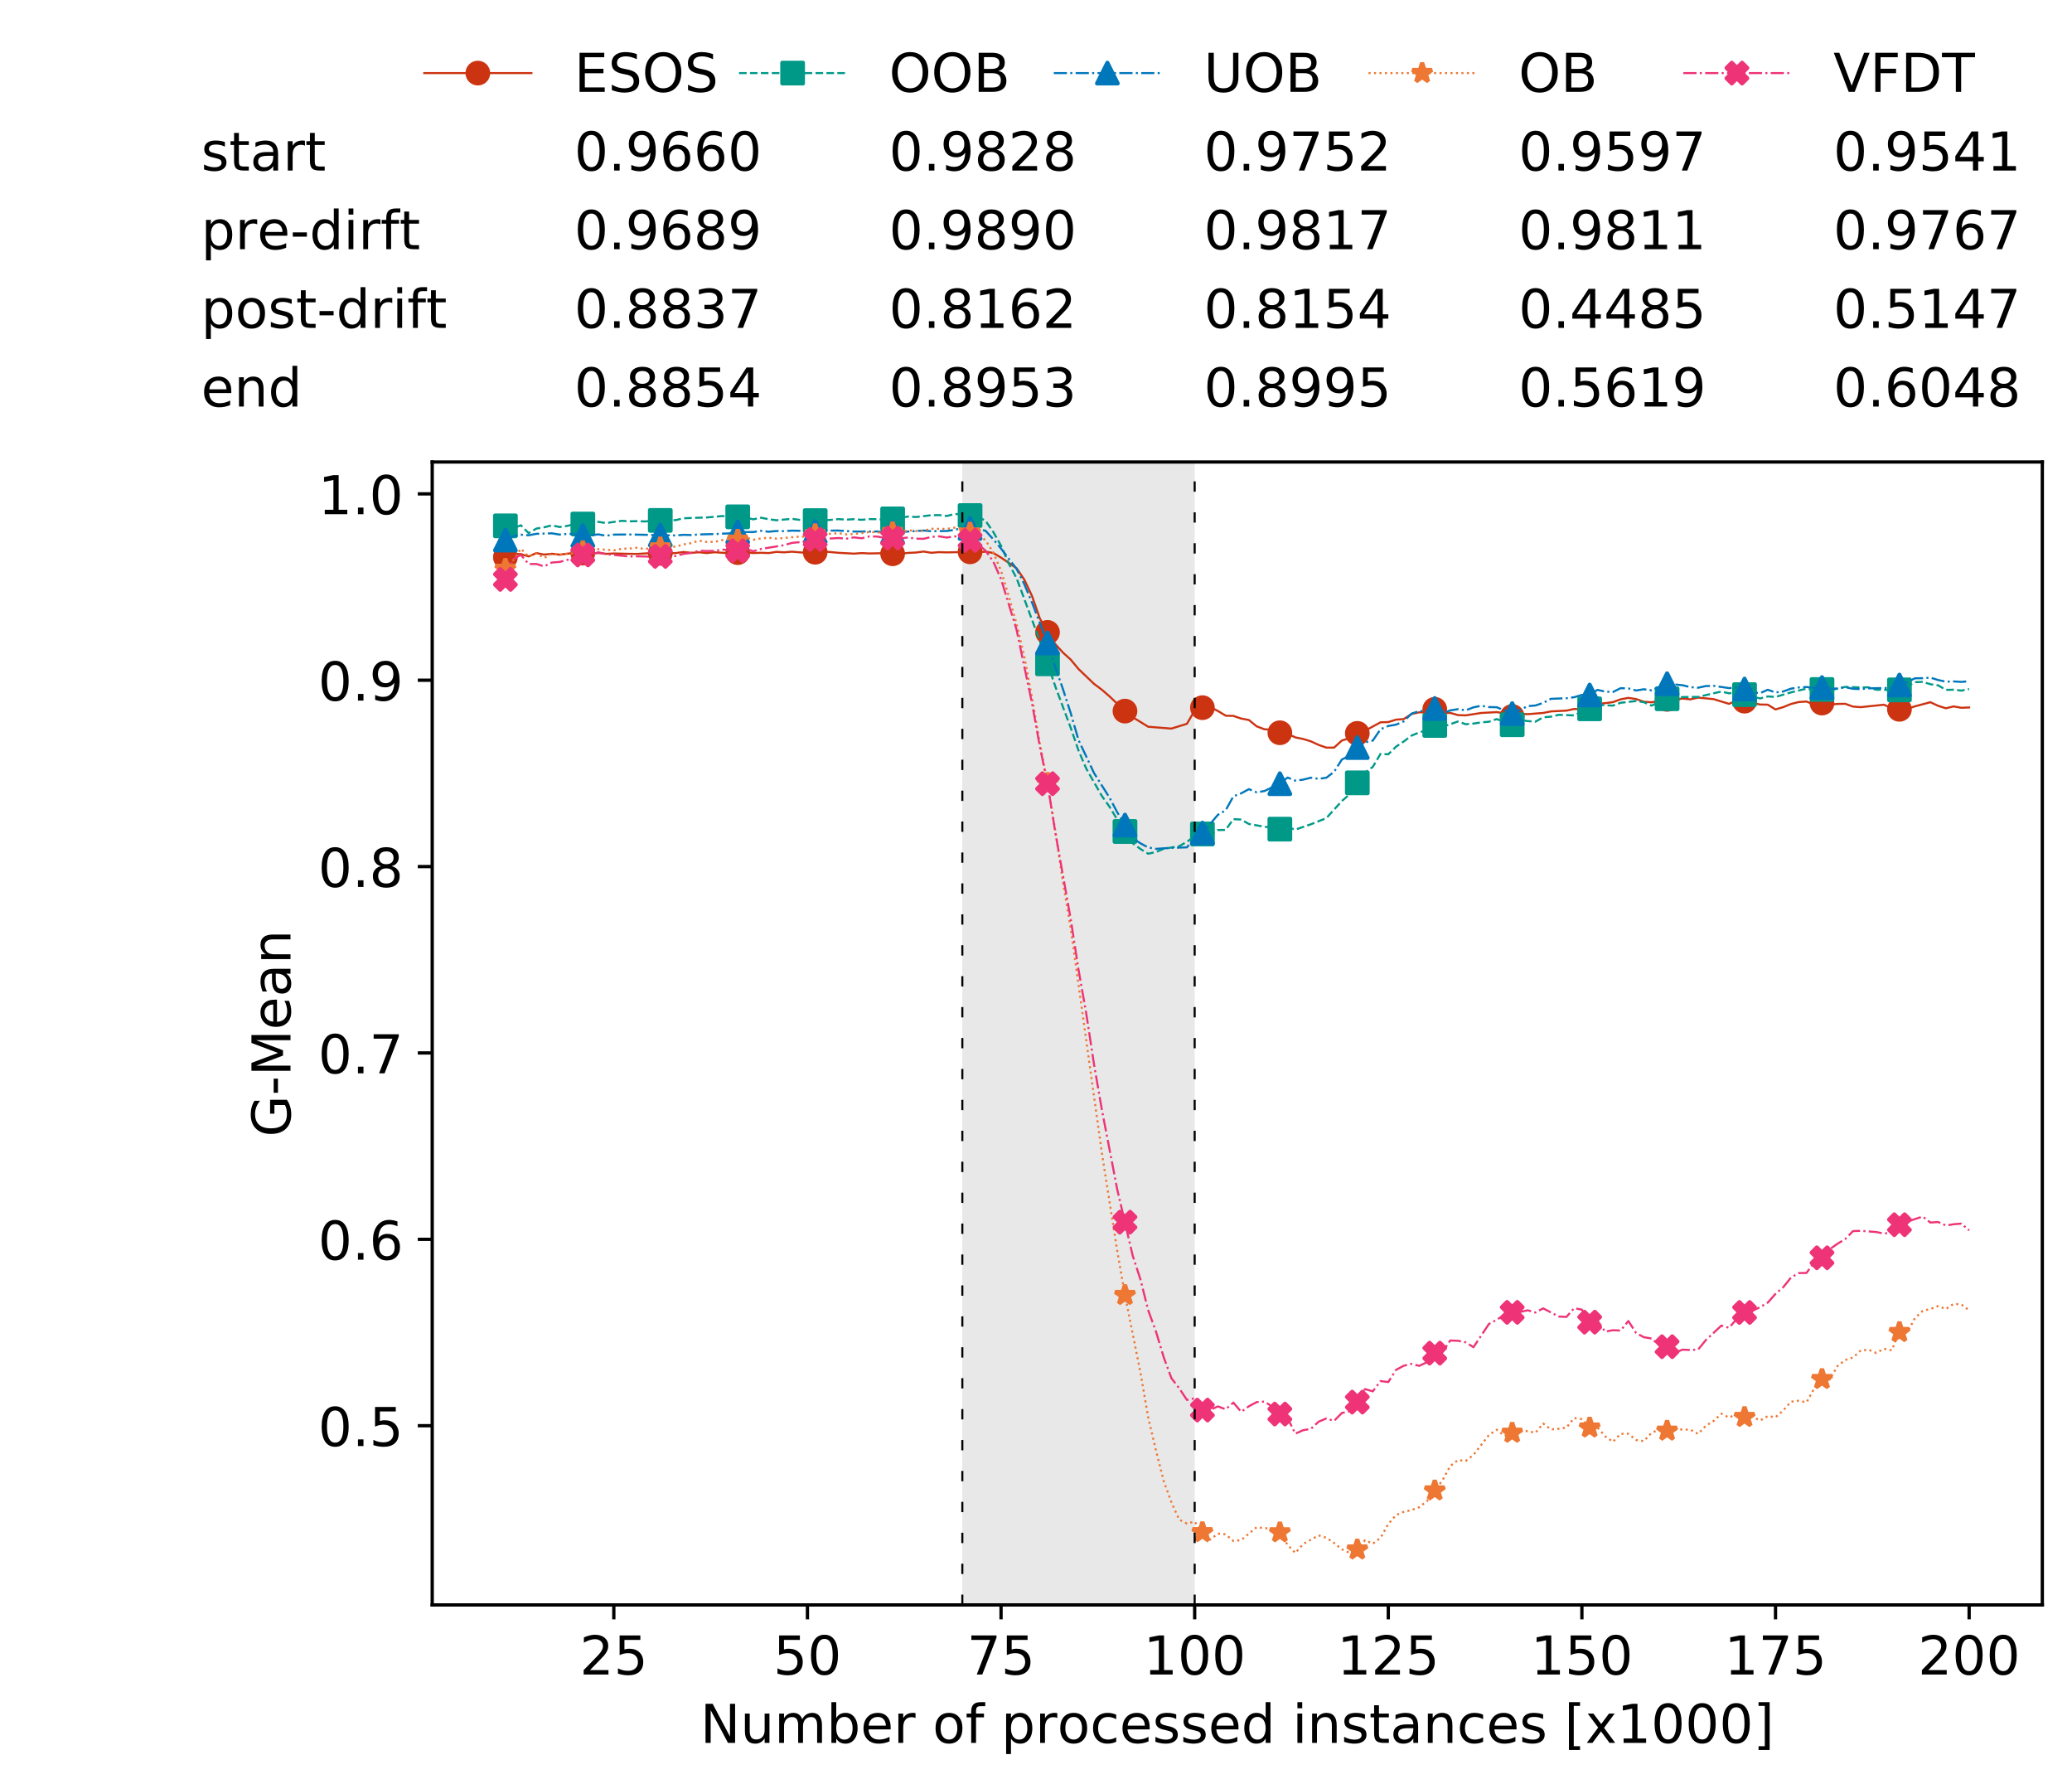 <?xml version="1.0" encoding="utf-8" standalone="no"?>
<!DOCTYPE svg PUBLIC "-//W3C//DTD SVG 1.1//EN"
  "http://www.w3.org/Graphics/SVG/1.1/DTD/svg11.dtd">
<!-- Created with matplotlib (https://matplotlib.org/) -->
<svg height="432.615pt" version="1.1" viewBox="0 0 502.65 432.615" width="502.65pt" xmlns="http://www.w3.org/2000/svg" xmlns:xlink="http://www.w3.org/1999/xlink">
 <defs>
  <style type="text/css">
*{stroke-linecap:butt;stroke-linejoin:round;white-space:pre;}
  </style>
 </defs>
 <g id="figure_1">
  <g id="patch_1">
   <path d="M 0 432.615 
L 502.65 432.615 
L 502.65 0 
L 0 0 
z
" style="fill:#ffffff;"/>
  </g>
  <g id="axes_1">
   <g id="patch_2">
    <path d="M 104.85 389.252 
L 495.45 389.252 
L 495.45 112.052 
L 104.85 112.052 
z
" style="fill:#ffffff;"/>
   </g>
   <g id="patch_3">
    <path clip-path="url(#p829c81252f)" d="M 289.817 389.252 
L 289.817 112.052 
L 233.453 112.052 
L 233.453 389.252 
z
" style="fill:#d3d3d3;opacity:0.5;"/>
   </g>
   <g id="matplotlib.axis_1">
    <g id="xtick_1">
     <g id="line2d_1">
      <defs>
       <path d="M 0 0 
L 0 3.5 
" id="mdf21ed291f" style="stroke:#000000;stroke-width:0.8;"/>
      </defs>
      <g>
       <use style="stroke:#000000;stroke-width:0.8;" x="148.908" xlink:href="#mdf21ed291f" y="389.252"/>
      </g>
     </g>
     <g id="text_1">
      <!-- 25 -->
      <defs>
       <path d="M 19.188 8.297 
L 53.609 8.297 
L 53.609 0 
L 7.328 0 
L 7.328 8.297 
Q 12.938 14.109 22.625 23.891 
Q 32.328 33.688 34.812 36.531 
Q 39.547 41.844 41.422 45.531 
Q 43.312 49.219 43.312 52.781 
Q 43.312 58.594 39.234 62.25 
Q 35.156 65.922 28.609 65.922 
Q 23.969 65.922 18.812 64.312 
Q 13.672 62.703 7.812 59.422 
L 7.812 69.391 
Q 13.766 71.781 18.938 73 
Q 24.125 74.219 28.422 74.219 
Q 39.75 74.219 46.484 68.547 
Q 53.219 62.891 53.219 53.422 
Q 53.219 48.922 51.531 44.891 
Q 49.859 40.875 45.406 35.406 
Q 44.188 33.984 37.641 27.219 
Q 31.109 20.453 19.188 8.297 
z
" id="DejaVuSans-50"/>
       <path d="M 10.797 72.906 
L 49.516 72.906 
L 49.516 64.594 
L 19.828 64.594 
L 19.828 46.734 
Q 21.969 47.469 24.109 47.828 
Q 26.266 48.188 28.422 48.188 
Q 40.625 48.188 47.75 41.5 
Q 54.891 34.812 54.891 23.391 
Q 54.891 11.625 47.562 5.094 
Q 40.234 -1.422 26.906 -1.422 
Q 22.312 -1.422 17.547 -0.641 
Q 12.797 0.141 7.719 1.703 
L 7.719 11.625 
Q 12.109 9.234 16.797 8.062 
Q 21.484 6.891 26.703 6.891 
Q 35.156 6.891 40.078 11.328 
Q 45.016 15.766 45.016 23.391 
Q 45.016 31 40.078 35.438 
Q 35.156 39.891 26.703 39.891 
Q 22.75 39.891 18.812 39.016 
Q 14.891 38.141 10.797 36.281 
z
" id="DejaVuSans-53"/>
      </defs>
      <g transform="translate(140.636 406.13)scale(0.13 -0.13)">
       <use xlink:href="#DejaVuSans-50"/>
       <use x="63.623" xlink:href="#DejaVuSans-53"/>
      </g>
     </g>
    </g>
    <g id="xtick_2">
     <g id="line2d_2">
      <g>
       <use style="stroke:#000000;stroke-width:0.8;" x="195.877" xlink:href="#mdf21ed291f" y="389.252"/>
      </g>
     </g>
     <g id="text_2">
      <!-- 50 -->
      <defs>
       <path d="M 31.781 66.406 
Q 24.172 66.406 20.328 58.906 
Q 16.5 51.422 16.5 36.375 
Q 16.5 21.391 20.328 13.891 
Q 24.172 6.391 31.781 6.391 
Q 39.453 6.391 43.281 13.891 
Q 47.125 21.391 47.125 36.375 
Q 47.125 51.422 43.281 58.906 
Q 39.453 66.406 31.781 66.406 
z
M 31.781 74.219 
Q 44.047 74.219 50.516 64.516 
Q 56.984 54.828 56.984 36.375 
Q 56.984 17.969 50.516 8.266 
Q 44.047 -1.422 31.781 -1.422 
Q 19.531 -1.422 13.062 8.266 
Q 6.594 17.969 6.594 36.375 
Q 6.594 54.828 13.062 64.516 
Q 19.531 74.219 31.781 74.219 
z
" id="DejaVuSans-48"/>
      </defs>
      <g transform="translate(187.606 406.13)scale(0.13 -0.13)">
       <use xlink:href="#DejaVuSans-53"/>
       <use x="63.623" xlink:href="#DejaVuSans-48"/>
      </g>
     </g>
    </g>
    <g id="xtick_3">
     <g id="line2d_3">
      <g>
       <use style="stroke:#000000;stroke-width:0.8;" x="242.847" xlink:href="#mdf21ed291f" y="389.252"/>
      </g>
     </g>
     <g id="text_3">
      <!-- 75 -->
      <defs>
       <path d="M 8.203 72.906 
L 55.078 72.906 
L 55.078 68.703 
L 28.609 0 
L 18.312 0 
L 43.219 64.594 
L 8.203 64.594 
z
" id="DejaVuSans-55"/>
      </defs>
      <g transform="translate(234.576 406.13)scale(0.13 -0.13)">
       <use xlink:href="#DejaVuSans-55"/>
       <use x="63.623" xlink:href="#DejaVuSans-53"/>
      </g>
     </g>
    </g>
    <g id="xtick_4">
     <g id="line2d_4">
      <g>
       <use style="stroke:#000000;stroke-width:0.8;" x="289.817" xlink:href="#mdf21ed291f" y="389.252"/>
      </g>
     </g>
     <g id="text_4">
      <!-- 100 -->
      <defs>
       <path d="M 12.406 8.297 
L 28.516 8.297 
L 28.516 63.922 
L 10.984 60.406 
L 10.984 69.391 
L 28.422 72.906 
L 38.281 72.906 
L 38.281 8.297 
L 54.391 8.297 
L 54.391 0 
L 12.406 0 
z
" id="DejaVuSans-49"/>
      </defs>
      <g transform="translate(277.41 406.13)scale(0.13 -0.13)">
       <use xlink:href="#DejaVuSans-49"/>
       <use x="63.623" xlink:href="#DejaVuSans-48"/>
       <use x="127.246" xlink:href="#DejaVuSans-48"/>
      </g>
     </g>
    </g>
    <g id="xtick_5">
     <g id="line2d_5">
      <g>
       <use style="stroke:#000000;stroke-width:0.8;" x="336.786" xlink:href="#mdf21ed291f" y="389.252"/>
      </g>
     </g>
     <g id="text_5">
      <!-- 125 -->
      <g transform="translate(324.379 406.13)scale(0.13 -0.13)">
       <use xlink:href="#DejaVuSans-49"/>
       <use x="63.623" xlink:href="#DejaVuSans-50"/>
       <use x="127.246" xlink:href="#DejaVuSans-53"/>
      </g>
     </g>
    </g>
    <g id="xtick_6">
     <g id="line2d_6">
      <g>
       <use style="stroke:#000000;stroke-width:0.8;" x="383.756" xlink:href="#mdf21ed291f" y="389.252"/>
      </g>
     </g>
     <g id="text_6">
      <!-- 150 -->
      <g transform="translate(371.349 406.13)scale(0.13 -0.13)">
       <use xlink:href="#DejaVuSans-49"/>
       <use x="63.623" xlink:href="#DejaVuSans-53"/>
       <use x="127.246" xlink:href="#DejaVuSans-48"/>
      </g>
     </g>
    </g>
    <g id="xtick_7">
     <g id="line2d_7">
      <g>
       <use style="stroke:#000000;stroke-width:0.8;" x="430.726" xlink:href="#mdf21ed291f" y="389.252"/>
      </g>
     </g>
     <g id="text_7">
      <!-- 175 -->
      <g transform="translate(418.319 406.13)scale(0.13 -0.13)">
       <use xlink:href="#DejaVuSans-49"/>
       <use x="63.623" xlink:href="#DejaVuSans-55"/>
       <use x="127.246" xlink:href="#DejaVuSans-53"/>
      </g>
     </g>
    </g>
    <g id="xtick_8">
     <g id="line2d_8">
      <g>
       <use style="stroke:#000000;stroke-width:0.8;" x="477.695" xlink:href="#mdf21ed291f" y="389.252"/>
      </g>
     </g>
     <g id="text_8">
      <!-- 200 -->
      <g transform="translate(465.289 406.13)scale(0.13 -0.13)">
       <use xlink:href="#DejaVuSans-50"/>
       <use x="63.623" xlink:href="#DejaVuSans-48"/>
       <use x="127.246" xlink:href="#DejaVuSans-48"/>
      </g>
     </g>
    </g>
    <g id="text_9">
     <!-- Number of processed instances [x1000] -->
     <defs>
      <path d="M 9.812 72.906 
L 23.094 72.906 
L 55.422 11.922 
L 55.422 72.906 
L 64.984 72.906 
L 64.984 0 
L 51.703 0 
L 19.391 60.984 
L 19.391 0 
L 9.812 0 
z
" id="DejaVuSans-78"/>
      <path d="M 8.5 21.578 
L 8.5 54.688 
L 17.484 54.688 
L 17.484 21.922 
Q 17.484 14.156 20.5 10.266 
Q 23.531 6.391 29.594 6.391 
Q 36.859 6.391 41.078 11.031 
Q 45.312 15.672 45.312 23.688 
L 45.312 54.688 
L 54.297 54.688 
L 54.297 0 
L 45.312 0 
L 45.312 8.406 
Q 42.047 3.422 37.719 1 
Q 33.406 -1.422 27.688 -1.422 
Q 18.266 -1.422 13.375 4.438 
Q 8.5 10.297 8.5 21.578 
z
M 31.109 56 
z
" id="DejaVuSans-117"/>
      <path d="M 52 44.188 
Q 55.375 50.25 60.062 53.125 
Q 64.75 56 71.094 56 
Q 79.641 56 84.281 50.016 
Q 88.922 44.047 88.922 33.016 
L 88.922 0 
L 79.891 0 
L 79.891 32.719 
Q 79.891 40.578 77.094 44.375 
Q 74.312 48.188 68.609 48.188 
Q 61.625 48.188 57.562 43.547 
Q 53.516 38.922 53.516 30.906 
L 53.516 0 
L 44.484 0 
L 44.484 32.719 
Q 44.484 40.625 41.703 44.406 
Q 38.922 48.188 33.109 48.188 
Q 26.219 48.188 22.156 43.531 
Q 18.109 38.875 18.109 30.906 
L 18.109 0 
L 9.078 0 
L 9.078 54.688 
L 18.109 54.688 
L 18.109 46.188 
Q 21.188 51.219 25.484 53.609 
Q 29.781 56 35.688 56 
Q 41.656 56 45.828 52.969 
Q 50 49.953 52 44.188 
z
" id="DejaVuSans-109"/>
      <path d="M 48.688 27.297 
Q 48.688 37.203 44.609 42.844 
Q 40.531 48.484 33.406 48.484 
Q 26.266 48.484 22.188 42.844 
Q 18.109 37.203 18.109 27.297 
Q 18.109 17.391 22.188 11.75 
Q 26.266 6.109 33.406 6.109 
Q 40.531 6.109 44.609 11.75 
Q 48.688 17.391 48.688 27.297 
z
M 18.109 46.391 
Q 20.953 51.266 25.266 53.625 
Q 29.594 56 35.594 56 
Q 45.562 56 51.781 48.094 
Q 58.016 40.188 58.016 27.297 
Q 58.016 14.406 51.781 6.484 
Q 45.562 -1.422 35.594 -1.422 
Q 29.594 -1.422 25.266 0.953 
Q 20.953 3.328 18.109 8.203 
L 18.109 0 
L 9.078 0 
L 9.078 75.984 
L 18.109 75.984 
z
" id="DejaVuSans-98"/>
      <path d="M 56.203 29.594 
L 56.203 25.203 
L 14.891 25.203 
Q 15.484 15.922 20.484 11.062 
Q 25.484 6.203 34.422 6.203 
Q 39.594 6.203 44.453 7.469 
Q 49.312 8.734 54.109 11.281 
L 54.109 2.781 
Q 49.266 0.734 44.188 -0.344 
Q 39.109 -1.422 33.891 -1.422 
Q 20.797 -1.422 13.156 6.188 
Q 5.516 13.812 5.516 26.812 
Q 5.516 40.234 12.766 48.109 
Q 20.016 56 32.328 56 
Q 43.359 56 49.781 48.891 
Q 56.203 41.797 56.203 29.594 
z
M 47.219 32.234 
Q 47.125 39.594 43.094 43.984 
Q 39.062 48.391 32.422 48.391 
Q 24.906 48.391 20.391 44.141 
Q 15.875 39.891 15.188 32.172 
z
" id="DejaVuSans-101"/>
      <path d="M 41.109 46.297 
Q 39.594 47.172 37.812 47.578 
Q 36.031 48 33.891 48 
Q 26.266 48 22.188 43.047 
Q 18.109 38.094 18.109 28.812 
L 18.109 0 
L 9.078 0 
L 9.078 54.688 
L 18.109 54.688 
L 18.109 46.188 
Q 20.953 51.172 25.484 53.578 
Q 30.031 56 36.531 56 
Q 37.453 56 38.578 55.875 
Q 39.703 55.766 41.062 55.516 
z
" id="DejaVuSans-114"/>
      <path id="DejaVuSans-32"/>
      <path d="M 30.609 48.391 
Q 23.391 48.391 19.188 42.75 
Q 14.984 37.109 14.984 27.297 
Q 14.984 17.484 19.156 11.844 
Q 23.344 6.203 30.609 6.203 
Q 37.797 6.203 41.984 11.859 
Q 46.188 17.531 46.188 27.297 
Q 46.188 37.016 41.984 42.703 
Q 37.797 48.391 30.609 48.391 
z
M 30.609 56 
Q 42.328 56 49.016 48.375 
Q 55.719 40.766 55.719 27.297 
Q 55.719 13.875 49.016 6.219 
Q 42.328 -1.422 30.609 -1.422 
Q 18.844 -1.422 12.172 6.219 
Q 5.516 13.875 5.516 27.297 
Q 5.516 40.766 12.172 48.375 
Q 18.844 56 30.609 56 
z
" id="DejaVuSans-111"/>
      <path d="M 37.109 75.984 
L 37.109 68.5 
L 28.516 68.5 
Q 23.688 68.5 21.797 66.547 
Q 19.922 64.594 19.922 59.516 
L 19.922 54.688 
L 34.719 54.688 
L 34.719 47.703 
L 19.922 47.703 
L 19.922 0 
L 10.891 0 
L 10.891 47.703 
L 2.297 47.703 
L 2.297 54.688 
L 10.891 54.688 
L 10.891 58.5 
Q 10.891 67.625 15.141 71.797 
Q 19.391 75.984 28.609 75.984 
z
" id="DejaVuSans-102"/>
      <path d="M 18.109 8.203 
L 18.109 -20.797 
L 9.078 -20.797 
L 9.078 54.688 
L 18.109 54.688 
L 18.109 46.391 
Q 20.953 51.266 25.266 53.625 
Q 29.594 56 35.594 56 
Q 45.562 56 51.781 48.094 
Q 58.016 40.188 58.016 27.297 
Q 58.016 14.406 51.781 6.484 
Q 45.562 -1.422 35.594 -1.422 
Q 29.594 -1.422 25.266 0.953 
Q 20.953 3.328 18.109 8.203 
z
M 48.688 27.297 
Q 48.688 37.203 44.609 42.844 
Q 40.531 48.484 33.406 48.484 
Q 26.266 48.484 22.188 42.844 
Q 18.109 37.203 18.109 27.297 
Q 18.109 17.391 22.188 11.75 
Q 26.266 6.109 33.406 6.109 
Q 40.531 6.109 44.609 11.75 
Q 48.688 17.391 48.688 27.297 
z
" id="DejaVuSans-112"/>
      <path d="M 48.781 52.594 
L 48.781 44.188 
Q 44.969 46.297 41.141 47.344 
Q 37.312 48.391 33.406 48.391 
Q 24.656 48.391 19.812 42.844 
Q 14.984 37.312 14.984 27.297 
Q 14.984 17.281 19.812 11.734 
Q 24.656 6.203 33.406 6.203 
Q 37.312 6.203 41.141 7.25 
Q 44.969 8.297 48.781 10.406 
L 48.781 2.094 
Q 45.016 0.344 40.984 -0.531 
Q 36.969 -1.422 32.422 -1.422 
Q 20.062 -1.422 12.781 6.344 
Q 5.516 14.109 5.516 27.297 
Q 5.516 40.672 12.859 48.328 
Q 20.219 56 33.016 56 
Q 37.156 56 41.109 55.141 
Q 45.062 54.297 48.781 52.594 
z
" id="DejaVuSans-99"/>
      <path d="M 44.281 53.078 
L 44.281 44.578 
Q 40.484 46.531 36.375 47.5 
Q 32.281 48.484 27.875 48.484 
Q 21.188 48.484 17.844 46.438 
Q 14.5 44.391 14.5 40.281 
Q 14.5 37.156 16.891 35.375 
Q 19.281 33.594 26.516 31.984 
L 29.594 31.297 
Q 39.156 29.25 43.188 25.516 
Q 47.219 21.781 47.219 15.094 
Q 47.219 7.469 41.188 3.016 
Q 35.156 -1.422 24.609 -1.422 
Q 20.219 -1.422 15.453 -0.562 
Q 10.688 0.297 5.422 2 
L 5.422 11.281 
Q 10.406 8.688 15.234 7.391 
Q 20.062 6.109 24.812 6.109 
Q 31.156 6.109 34.562 8.281 
Q 37.984 10.453 37.984 14.406 
Q 37.984 18.062 35.516 20.016 
Q 33.062 21.969 24.703 23.781 
L 21.578 24.516 
Q 13.234 26.266 9.516 29.906 
Q 5.812 33.547 5.812 39.891 
Q 5.812 47.609 11.281 51.797 
Q 16.75 56 26.812 56 
Q 31.781 56 36.172 55.266 
Q 40.578 54.547 44.281 53.078 
z
" id="DejaVuSans-115"/>
      <path d="M 45.406 46.391 
L 45.406 75.984 
L 54.391 75.984 
L 54.391 0 
L 45.406 0 
L 45.406 8.203 
Q 42.578 3.328 38.25 0.953 
Q 33.938 -1.422 27.875 -1.422 
Q 17.969 -1.422 11.734 6.484 
Q 5.516 14.406 5.516 27.297 
Q 5.516 40.188 11.734 48.094 
Q 17.969 56 27.875 56 
Q 33.938 56 38.25 53.625 
Q 42.578 51.266 45.406 46.391 
z
M 14.797 27.297 
Q 14.797 17.391 18.875 11.75 
Q 22.953 6.109 30.078 6.109 
Q 37.203 6.109 41.297 11.75 
Q 45.406 17.391 45.406 27.297 
Q 45.406 37.203 41.297 42.844 
Q 37.203 48.484 30.078 48.484 
Q 22.953 48.484 18.875 42.844 
Q 14.797 37.203 14.797 27.297 
z
" id="DejaVuSans-100"/>
      <path d="M 9.422 54.688 
L 18.406 54.688 
L 18.406 0 
L 9.422 0 
z
M 9.422 75.984 
L 18.406 75.984 
L 18.406 64.594 
L 9.422 64.594 
z
" id="DejaVuSans-105"/>
      <path d="M 54.891 33.016 
L 54.891 0 
L 45.906 0 
L 45.906 32.719 
Q 45.906 40.484 42.875 44.328 
Q 39.844 48.188 33.797 48.188 
Q 26.516 48.188 22.312 43.547 
Q 18.109 38.922 18.109 30.906 
L 18.109 0 
L 9.078 0 
L 9.078 54.688 
L 18.109 54.688 
L 18.109 46.188 
Q 21.344 51.125 25.703 53.562 
Q 30.078 56 35.797 56 
Q 45.219 56 50.047 50.172 
Q 54.891 44.344 54.891 33.016 
z
" id="DejaVuSans-110"/>
      <path d="M 18.312 70.219 
L 18.312 54.688 
L 36.812 54.688 
L 36.812 47.703 
L 18.312 47.703 
L 18.312 18.016 
Q 18.312 11.328 20.141 9.422 
Q 21.969 7.516 27.594 7.516 
L 36.812 7.516 
L 36.812 0 
L 27.594 0 
Q 17.188 0 13.234 3.875 
Q 9.281 7.766 9.281 18.016 
L 9.281 47.703 
L 2.688 47.703 
L 2.688 54.688 
L 9.281 54.688 
L 9.281 70.219 
z
" id="DejaVuSans-116"/>
      <path d="M 34.281 27.484 
Q 23.391 27.484 19.188 25 
Q 14.984 22.516 14.984 16.5 
Q 14.984 11.719 18.141 8.906 
Q 21.297 6.109 26.703 6.109 
Q 34.188 6.109 38.703 11.406 
Q 43.219 16.703 43.219 25.484 
L 43.219 27.484 
z
M 52.203 31.203 
L 52.203 0 
L 43.219 0 
L 43.219 8.297 
Q 40.141 3.328 35.547 0.953 
Q 30.953 -1.422 24.312 -1.422 
Q 15.922 -1.422 10.953 3.297 
Q 6 8.016 6 15.922 
Q 6 25.141 12.172 29.828 
Q 18.359 34.516 30.609 34.516 
L 43.219 34.516 
L 43.219 35.406 
Q 43.219 41.609 39.141 45 
Q 35.062 48.391 27.688 48.391 
Q 23 48.391 18.547 47.266 
Q 14.109 46.141 10.016 43.891 
L 10.016 52.203 
Q 14.938 54.109 19.578 55.047 
Q 24.219 56 28.609 56 
Q 40.484 56 46.344 49.844 
Q 52.203 43.703 52.203 31.203 
z
" id="DejaVuSans-97"/>
      <path d="M 8.594 75.984 
L 29.297 75.984 
L 29.297 69 
L 17.578 69 
L 17.578 -6.203 
L 29.297 -6.203 
L 29.297 -13.188 
L 8.594 -13.188 
z
" id="DejaVuSans-91"/>
      <path d="M 54.891 54.688 
L 35.109 28.078 
L 55.906 0 
L 45.312 0 
L 29.391 21.484 
L 13.484 0 
L 2.875 0 
L 24.125 28.609 
L 4.688 54.688 
L 15.281 54.688 
L 29.781 35.203 
L 44.281 54.688 
z
" id="DejaVuSans-120"/>
      <path d="M 30.422 75.984 
L 30.422 -13.188 
L 9.719 -13.188 
L 9.719 -6.203 
L 21.391 -6.203 
L 21.391 69 
L 9.719 69 
L 9.719 75.984 
z
" id="DejaVuSans-93"/>
     </defs>
     <g transform="translate(169.881 422.711)scale(0.13 -0.13)">
      <use xlink:href="#DejaVuSans-78"/>
      <use x="74.805" xlink:href="#DejaVuSans-117"/>
      <use x="138.184" xlink:href="#DejaVuSans-109"/>
      <use x="235.596" xlink:href="#DejaVuSans-98"/>
      <use x="299.072" xlink:href="#DejaVuSans-101"/>
      <use x="360.596" xlink:href="#DejaVuSans-114"/>
      <use x="401.709" xlink:href="#DejaVuSans-32"/>
      <use x="433.496" xlink:href="#DejaVuSans-111"/>
      <use x="494.678" xlink:href="#DejaVuSans-102"/>
      <use x="529.883" xlink:href="#DejaVuSans-32"/>
      <use x="561.67" xlink:href="#DejaVuSans-112"/>
      <use x="625.146" xlink:href="#DejaVuSans-114"/>
      <use x="666.229" xlink:href="#DejaVuSans-111"/>
      <use x="727.41" xlink:href="#DejaVuSans-99"/>
      <use x="782.391" xlink:href="#DejaVuSans-101"/>
      <use x="843.914" xlink:href="#DejaVuSans-115"/>
      <use x="896.014" xlink:href="#DejaVuSans-115"/>
      <use x="948.113" xlink:href="#DejaVuSans-101"/>
      <use x="1009.637" xlink:href="#DejaVuSans-100"/>
      <use x="1073.113" xlink:href="#DejaVuSans-32"/>
      <use x="1104.9" xlink:href="#DejaVuSans-105"/>
      <use x="1132.684" xlink:href="#DejaVuSans-110"/>
      <use x="1196.062" xlink:href="#DejaVuSans-115"/>
      <use x="1248.162" xlink:href="#DejaVuSans-116"/>
      <use x="1287.371" xlink:href="#DejaVuSans-97"/>
      <use x="1348.65" xlink:href="#DejaVuSans-110"/>
      <use x="1412.029" xlink:href="#DejaVuSans-99"/>
      <use x="1467.01" xlink:href="#DejaVuSans-101"/>
      <use x="1528.533" xlink:href="#DejaVuSans-115"/>
      <use x="1580.633" xlink:href="#DejaVuSans-32"/>
      <use x="1612.42" xlink:href="#DejaVuSans-91"/>
      <use x="1651.434" xlink:href="#DejaVuSans-120"/>
      <use x="1710.613" xlink:href="#DejaVuSans-49"/>
      <use x="1774.236" xlink:href="#DejaVuSans-48"/>
      <use x="1837.859" xlink:href="#DejaVuSans-48"/>
      <use x="1901.482" xlink:href="#DejaVuSans-48"/>
      <use x="1965.105" xlink:href="#DejaVuSans-93"/>
     </g>
    </g>
   </g>
   <g id="matplotlib.axis_2">
    <g id="ytick_1">
     <g id="line2d_9">
      <defs>
       <path d="M 0 0 
L -3.5 0 
" id="m1863bb5ee8" style="stroke:#000000;stroke-width:0.8;"/>
      </defs>
      <g>
       <use style="stroke:#000000;stroke-width:0.8;" x="104.85" xlink:href="#m1863bb5ee8" y="345.779"/>
      </g>
     </g>
     <g id="text_10">
      <!-- 0.5 -->
      <defs>
       <path d="M 10.688 12.406 
L 21 12.406 
L 21 0 
L 10.688 0 
z
" id="DejaVuSans-46"/>
      </defs>
      <g transform="translate(77.176 350.718)scale(0.13 -0.13)">
       <use xlink:href="#DejaVuSans-48"/>
       <use x="63.623" xlink:href="#DejaVuSans-46"/>
       <use x="95.41" xlink:href="#DejaVuSans-53"/>
      </g>
     </g>
    </g>
    <g id="ytick_2">
     <g id="line2d_10">
      <g>
       <use style="stroke:#000000;stroke-width:0.8;" x="104.85" xlink:href="#m1863bb5ee8" y="300.578"/>
      </g>
     </g>
     <g id="text_11">
      <!-- 0.6 -->
      <defs>
       <path d="M 33.016 40.375 
Q 26.375 40.375 22.484 35.828 
Q 18.609 31.297 18.609 23.391 
Q 18.609 15.531 22.484 10.953 
Q 26.375 6.391 33.016 6.391 
Q 39.656 6.391 43.531 10.953 
Q 47.406 15.531 47.406 23.391 
Q 47.406 31.297 43.531 35.828 
Q 39.656 40.375 33.016 40.375 
z
M 52.594 71.297 
L 52.594 62.312 
Q 48.875 64.062 45.094 64.984 
Q 41.312 65.922 37.594 65.922 
Q 27.828 65.922 22.672 59.328 
Q 17.531 52.734 16.797 39.406 
Q 19.672 43.656 24.016 45.922 
Q 28.375 48.188 33.594 48.188 
Q 44.578 48.188 50.953 41.516 
Q 57.328 34.859 57.328 23.391 
Q 57.328 12.156 50.688 5.359 
Q 44.047 -1.422 33.016 -1.422 
Q 20.359 -1.422 13.672 8.266 
Q 6.984 17.969 6.984 36.375 
Q 6.984 53.656 15.188 63.938 
Q 23.391 74.219 37.203 74.219 
Q 40.922 74.219 44.703 73.484 
Q 48.484 72.75 52.594 71.297 
z
" id="DejaVuSans-54"/>
      </defs>
      <g transform="translate(77.176 305.517)scale(0.13 -0.13)">
       <use xlink:href="#DejaVuSans-48"/>
       <use x="63.623" xlink:href="#DejaVuSans-46"/>
       <use x="95.41" xlink:href="#DejaVuSans-54"/>
      </g>
     </g>
    </g>
    <g id="ytick_3">
     <g id="line2d_11">
      <g>
       <use style="stroke:#000000;stroke-width:0.8;" x="104.85" xlink:href="#m1863bb5ee8" y="255.377"/>
      </g>
     </g>
     <g id="text_12">
      <!-- 0.7 -->
      <g transform="translate(77.176 260.316)scale(0.13 -0.13)">
       <use xlink:href="#DejaVuSans-48"/>
       <use x="63.623" xlink:href="#DejaVuSans-46"/>
       <use x="95.41" xlink:href="#DejaVuSans-55"/>
      </g>
     </g>
    </g>
    <g id="ytick_4">
     <g id="line2d_12">
      <g>
       <use style="stroke:#000000;stroke-width:0.8;" x="104.85" xlink:href="#m1863bb5ee8" y="210.177"/>
      </g>
     </g>
     <g id="text_13">
      <!-- 0.8 -->
      <defs>
       <path d="M 31.781 34.625 
Q 24.75 34.625 20.719 30.859 
Q 16.703 27.094 16.703 20.516 
Q 16.703 13.922 20.719 10.156 
Q 24.75 6.391 31.781 6.391 
Q 38.812 6.391 42.859 10.172 
Q 46.922 13.969 46.922 20.516 
Q 46.922 27.094 42.891 30.859 
Q 38.875 34.625 31.781 34.625 
z
M 21.922 38.812 
Q 15.578 40.375 12.031 44.719 
Q 8.5 49.078 8.5 55.328 
Q 8.5 64.062 14.719 69.141 
Q 20.953 74.219 31.781 74.219 
Q 42.672 74.219 48.875 69.141 
Q 55.078 64.062 55.078 55.328 
Q 55.078 49.078 51.531 44.719 
Q 48 40.375 41.703 38.812 
Q 48.828 37.156 52.797 32.312 
Q 56.781 27.484 56.781 20.516 
Q 56.781 9.906 50.312 4.234 
Q 43.844 -1.422 31.781 -1.422 
Q 19.734 -1.422 13.25 4.234 
Q 6.781 9.906 6.781 20.516 
Q 6.781 27.484 10.781 32.312 
Q 14.797 37.156 21.922 38.812 
z
M 18.312 54.391 
Q 18.312 48.734 21.844 45.562 
Q 25.391 42.391 31.781 42.391 
Q 38.141 42.391 41.719 45.562 
Q 45.312 48.734 45.312 54.391 
Q 45.312 60.062 41.719 63.234 
Q 38.141 66.406 31.781 66.406 
Q 25.391 66.406 21.844 63.234 
Q 18.312 60.062 18.312 54.391 
z
" id="DejaVuSans-56"/>
      </defs>
      <g transform="translate(77.176 215.116)scale(0.13 -0.13)">
       <use xlink:href="#DejaVuSans-48"/>
       <use x="63.623" xlink:href="#DejaVuSans-46"/>
       <use x="95.41" xlink:href="#DejaVuSans-56"/>
      </g>
     </g>
    </g>
    <g id="ytick_5">
     <g id="line2d_13">
      <g>
       <use style="stroke:#000000;stroke-width:0.8;" x="104.85" xlink:href="#m1863bb5ee8" y="164.976"/>
      </g>
     </g>
     <g id="text_14">
      <!-- 0.9 -->
      <defs>
       <path d="M 10.984 1.516 
L 10.984 10.5 
Q 14.703 8.734 18.5 7.812 
Q 22.312 6.891 25.984 6.891 
Q 35.75 6.891 40.891 13.453 
Q 46.047 20.016 46.781 33.406 
Q 43.953 29.203 39.594 26.953 
Q 35.25 24.703 29.984 24.703 
Q 19.047 24.703 12.672 31.312 
Q 6.297 37.938 6.297 49.422 
Q 6.297 60.641 12.938 67.422 
Q 19.578 74.219 30.609 74.219 
Q 43.266 74.219 49.922 64.516 
Q 56.594 54.828 56.594 36.375 
Q 56.594 19.141 48.406 8.859 
Q 40.234 -1.422 26.422 -1.422 
Q 22.703 -1.422 18.891 -0.688 
Q 15.094 0.047 10.984 1.516 
z
M 30.609 32.422 
Q 37.25 32.422 41.125 36.953 
Q 45.016 41.5 45.016 49.422 
Q 45.016 57.281 41.125 61.844 
Q 37.25 66.406 30.609 66.406 
Q 23.969 66.406 20.094 61.844 
Q 16.219 57.281 16.219 49.422 
Q 16.219 41.5 20.094 36.953 
Q 23.969 32.422 30.609 32.422 
z
" id="DejaVuSans-57"/>
      </defs>
      <g transform="translate(77.176 169.915)scale(0.13 -0.13)">
       <use xlink:href="#DejaVuSans-48"/>
       <use x="63.623" xlink:href="#DejaVuSans-46"/>
       <use x="95.41" xlink:href="#DejaVuSans-57"/>
      </g>
     </g>
    </g>
    <g id="ytick_6">
     <g id="line2d_14">
      <g>
       <use style="stroke:#000000;stroke-width:0.8;" x="104.85" xlink:href="#m1863bb5ee8" y="119.776"/>
      </g>
     </g>
     <g id="text_15">
      <!-- 1.0 -->
      <g transform="translate(77.176 124.715)scale(0.13 -0.13)">
       <use xlink:href="#DejaVuSans-49"/>
       <use x="63.623" xlink:href="#DejaVuSans-46"/>
       <use x="95.41" xlink:href="#DejaVuSans-48"/>
      </g>
     </g>
    </g>
    <g id="text_16">
     <!-- G-Mean -->
     <defs>
      <path d="M 59.516 10.406 
L 59.516 29.984 
L 43.406 29.984 
L 43.406 38.094 
L 69.281 38.094 
L 69.281 6.781 
Q 63.578 2.734 56.688 0.656 
Q 49.812 -1.422 42 -1.422 
Q 24.906 -1.422 15.25 8.562 
Q 5.609 18.562 5.609 36.375 
Q 5.609 54.25 15.25 64.234 
Q 24.906 74.219 42 74.219 
Q 49.125 74.219 55.547 72.453 
Q 61.969 70.703 67.391 67.281 
L 67.391 56.781 
Q 61.922 61.422 55.766 63.766 
Q 49.609 66.109 42.828 66.109 
Q 29.438 66.109 22.719 58.641 
Q 16.016 51.172 16.016 36.375 
Q 16.016 21.625 22.719 14.156 
Q 29.438 6.688 42.828 6.688 
Q 48.047 6.688 52.141 7.594 
Q 56.25 8.5 59.516 10.406 
z
" id="DejaVuSans-71"/>
      <path d="M 4.891 31.391 
L 31.203 31.391 
L 31.203 23.391 
L 4.891 23.391 
z
" id="DejaVuSans-45"/>
      <path d="M 9.812 72.906 
L 24.516 72.906 
L 43.109 23.297 
L 61.812 72.906 
L 76.516 72.906 
L 76.516 0 
L 66.891 0 
L 66.891 64.016 
L 48.094 14.016 
L 38.188 14.016 
L 19.391 64.016 
L 19.391 0 
L 9.812 0 
z
" id="DejaVuSans-77"/>
     </defs>
     <g transform="translate(70.472 275.744)rotate(-90)scale(0.13 -0.13)">
      <use xlink:href="#DejaVuSans-71"/>
      <use x="77.49" xlink:href="#DejaVuSans-45"/>
      <use x="113.574" xlink:href="#DejaVuSans-77"/>
      <use x="199.854" xlink:href="#DejaVuSans-101"/>
      <use x="261.377" xlink:href="#DejaVuSans-97"/>
      <use x="322.656" xlink:href="#DejaVuSans-110"/>
     </g>
    </g>
   </g>
   <g id="line2d_15"/>
   <g id="line2d_16"/>
   <g id="line2d_17"/>
   <g id="line2d_18"/>
   <g id="line2d_19"/>
   <g id="line2d_20">
    <path clip-path="url(#p829c81252f)" d="M 122.605 135.137 
L 124.483 134.36 
L 126.362 134.386 
L 128.241 134.961 
L 130.12 134.141 
L 131.998 134.512 
L 133.877 134.309 
L 135.756 134.524 
L 139.514 134.066 
L 143.271 134.243 
L 145.15 134.118 
L 147.029 134.328 
L 148.908 134.239 
L 152.665 134.325 
L 154.544 134.347 
L 158.302 134.132 
L 162.059 134.234 
L 163.938 134.133 
L 165.817 133.875 
L 167.695 134.087 
L 169.574 133.937 
L 171.453 134.142 
L 173.332 133.932 
L 177.089 134.193 
L 180.847 133.942 
L 182.726 134.133 
L 184.605 134.069 
L 186.483 134.139 
L 188.362 133.849 
L 190.241 133.957 
L 192.12 133.801 
L 195.877 134.114 
L 199.635 133.724 
L 203.392 134.073 
L 207.15 134.276 
L 209.029 134.142 
L 210.908 134.234 
L 214.665 134.161 
L 216.544 134.307 
L 218.423 134.307 
L 220.302 134.094 
L 222.18 134.01 
L 224.059 133.767 
L 225.938 134.07 
L 227.817 133.912 
L 229.695 133.974 
L 235.332 133.838 
L 237.211 133.937 
L 239.089 133.797 
L 240.968 134.116 
L 242.847 135.238 
L 246.605 137.816 
L 248.483 140.572 
L 250.362 144.561 
L 252.241 149.972 
L 254.12 153.375 
L 255.998 156.222 
L 257.877 158.288 
L 259.756 159.986 
L 261.635 162.257 
L 265.392 165.854 
L 267.271 167.255 
L 269.15 168.883 
L 272.908 172.467 
L 274.786 173.942 
L 278.544 176.261 
L 284.18 176.707 
L 287.938 175.544 
L 289.817 172.331 
L 291.695 171.635 
L 293.574 171.495 
L 295.453 172.434 
L 297.332 173.578 
L 299.211 173.635 
L 301.089 174.27 
L 302.968 174.623 
L 304.847 176.156 
L 306.726 176.866 
L 308.605 176.998 
L 310.483 177.72 
L 312.362 177.959 
L 314.241 178.846 
L 316.12 179.222 
L 317.998 179.796 
L 319.877 180.661 
L 321.756 181.32 
L 323.635 181.323 
L 325.514 179.612 
L 327.392 179.02 
L 329.271 177.862 
L 331.15 177.218 
L 334.908 175.185 
L 336.786 175.125 
L 338.665 174.541 
L 340.544 174.395 
L 342.423 173.175 
L 344.302 172.757 
L 346.18 172.801 
L 348.059 172.03 
L 349.938 172.971 
L 351.817 172.899 
L 353.695 173.438 
L 355.574 173.501 
L 359.332 172.917 
L 363.089 172.714 
L 364.968 172.985 
L 366.847 173.763 
L 368.726 173.115 
L 370.605 173.21 
L 374.362 172.914 
L 376.241 172.54 
L 379.998 172.352 
L 381.877 171.95 
L 383.756 172.04 
L 385.635 171.694 
L 387.514 170.685 
L 389.392 170.553 
L 391.271 170.289 
L 393.15 169.61 
L 395.029 169.257 
L 396.908 169.545 
L 398.786 170.191 
L 400.665 170.329 
L 404.423 169.617 
L 406.302 169.728 
L 408.18 169.423 
L 410.059 169.615 
L 411.938 169.193 
L 415.695 169.563 
L 419.453 170.709 
L 421.332 169.866 
L 423.211 170.057 
L 426.968 170.867 
L 428.847 170.908 
L 430.726 172.066 
L 432.605 171.5 
L 434.483 170.736 
L 436.362 170.263 
L 438.241 170.145 
L 440.12 170.914 
L 441.998 170.515 
L 443.877 170.901 
L 445.756 170.728 
L 447.635 170.692 
L 449.514 171.372 
L 451.392 171.507 
L 457.029 170.92 
L 458.908 171.76 
L 460.786 172.035 
L 462.665 171.941 
L 464.544 171.31 
L 468.302 170.31 
L 470.18 171.194 
L 472.059 171.779 
L 473.938 171.33 
L 475.817 171.661 
L 477.695 171.582 
L 477.695 171.582 
" style="fill:none;stroke:#cc3311;stroke-linecap:square;stroke-width:0.5;"/>
    <defs>
     <path d="M 0 2.5 
C 0.663 2.5 1.299 2.237 1.768 1.768 
C 2.237 1.299 2.5 0.663 2.5 0 
C 2.5 -0.663 2.237 -1.299 1.768 -1.768 
C 1.299 -2.237 0.663 -2.5 0 -2.5 
C -0.663 -2.5 -1.299 -2.237 -1.768 -1.768 
C -2.237 -1.299 -2.5 -0.663 -2.5 0 
C -2.5 0.663 -2.237 1.299 -1.768 1.768 
C -1.299 2.237 -0.663 2.5 0 2.5 
z
" id="mef73febd1c" style="stroke:#cc3311;"/>
    </defs>
    <g clip-path="url(#p829c81252f)">
     <use style="fill:#cc3311;stroke:#cc3311;" x="122.605" xlink:href="#mef73febd1c" y="135.137"/>
     <use style="fill:#cc3311;stroke:#cc3311;" x="141.392" xlink:href="#mef73febd1c" y="134.141"/>
     <use style="fill:#cc3311;stroke:#cc3311;" x="160.18" xlink:href="#mef73febd1c" y="134.203"/>
     <use style="fill:#cc3311;stroke:#cc3311;" x="178.968" xlink:href="#mef73febd1c" y="134.03"/>
     <use style="fill:#cc3311;stroke:#cc3311;" x="197.756" xlink:href="#mef73febd1c" y="133.933"/>
     <use style="fill:#cc3311;stroke:#cc3311;" x="216.544" xlink:href="#mef73febd1c" y="134.307"/>
     <use style="fill:#cc3311;stroke:#cc3311;" x="235.332" xlink:href="#mef73febd1c" y="133.838"/>
     <use style="fill:#cc3311;stroke:#cc3311;" x="254.12" xlink:href="#mef73febd1c" y="153.375"/>
     <use style="fill:#cc3311;stroke:#cc3311;" x="272.908" xlink:href="#mef73febd1c" y="172.467"/>
     <use style="fill:#cc3311;stroke:#cc3311;" x="291.695" xlink:href="#mef73febd1c" y="171.635"/>
     <use style="fill:#cc3311;stroke:#cc3311;" x="310.483" xlink:href="#mef73febd1c" y="177.72"/>
     <use style="fill:#cc3311;stroke:#cc3311;" x="329.271" xlink:href="#mef73febd1c" y="177.862"/>
     <use style="fill:#cc3311;stroke:#cc3311;" x="348.059" xlink:href="#mef73febd1c" y="172.03"/>
     <use style="fill:#cc3311;stroke:#cc3311;" x="366.847" xlink:href="#mef73febd1c" y="173.763"/>
     <use style="fill:#cc3311;stroke:#cc3311;" x="385.635" xlink:href="#mef73febd1c" y="171.694"/>
     <use style="fill:#cc3311;stroke:#cc3311;" x="404.423" xlink:href="#mef73febd1c" y="169.617"/>
     <use style="fill:#cc3311;stroke:#cc3311;" x="423.211" xlink:href="#mef73febd1c" y="170.057"/>
     <use style="fill:#cc3311;stroke:#cc3311;" x="441.998" xlink:href="#mef73febd1c" y="170.515"/>
     <use style="fill:#cc3311;stroke:#cc3311;" x="460.786" xlink:href="#mef73febd1c" y="172.035"/>
    </g>
   </g>
   <g id="line2d_21"/>
   <g id="line2d_22"/>
   <g id="line2d_23"/>
   <g id="line2d_24"/>
   <g id="line2d_25">
    <path clip-path="url(#p829c81252f)" d="M 122.605 127.541 
L 124.483 128.124 
L 126.362 127.396 
L 128.241 129.302 
L 130.12 128.197 
L 131.998 127.887 
L 133.877 127.416 
L 135.756 127.817 
L 137.635 127.543 
L 139.514 127.092 
L 141.392 127.096 
L 145.15 126.568 
L 147.029 126.858 
L 150.786 126.319 
L 152.665 126.437 
L 154.544 126.396 
L 156.423 126.466 
L 160.18 126.217 
L 163.938 126.146 
L 165.817 125.695 
L 169.574 125.558 
L 171.453 125.506 
L 175.211 125.159 
L 177.089 125.335 
L 178.968 125.35 
L 180.847 125.517 
L 182.726 125.951 
L 184.605 125.561 
L 186.483 125.933 
L 188.362 126.178 
L 192.12 125.835 
L 195.877 126.34 
L 201.514 126.094 
L 203.392 125.898 
L 205.271 126.032 
L 207.15 125.917 
L 209.029 126.072 
L 210.908 125.898 
L 212.786 125.915 
L 214.665 126.067 
L 218.423 125.63 
L 220.302 125.266 
L 222.18 125.4 
L 225.938 124.955 
L 227.817 124.927 
L 229.695 125.148 
L 231.574 124.652 
L 233.453 124.74 
L 237.211 125.31 
L 239.089 126.315 
L 240.968 129.029 
L 242.847 132.361 
L 244.726 136.699 
L 246.605 140.211 
L 252.241 155.407 
L 255.998 166.444 
L 259.756 176.552 
L 261.635 182.003 
L 263.514 186.415 
L 267.271 193 
L 269.15 195.654 
L 271.029 198.778 
L 274.786 204.533 
L 276.665 205.906 
L 278.544 207.059 
L 280.423 206.639 
L 282.302 205.862 
L 286.059 205.238 
L 287.938 204.151 
L 289.817 202.85 
L 291.695 202.267 
L 293.574 202.341 
L 295.453 201.309 
L 297.332 201.286 
L 299.211 198.665 
L 301.089 198.773 
L 302.968 199.85 
L 306.726 200.502 
L 308.605 200.735 
L 310.483 201.095 
L 312.362 200.67 
L 314.241 201.209 
L 317.998 199.921 
L 321.756 198.426 
L 325.514 194.284 
L 327.392 192.647 
L 329.271 189.866 
L 331.15 187.359 
L 333.029 185.993 
L 334.908 182.839 
L 336.786 182.945 
L 338.665 181.091 
L 340.544 179.831 
L 342.423 178.408 
L 344.302 177.64 
L 346.18 177.057 
L 348.059 175.938 
L 349.938 176.296 
L 353.695 174.989 
L 355.574 175.648 
L 357.453 175.492 
L 359.332 175.199 
L 361.211 175.045 
L 363.089 174.397 
L 366.847 175.775 
L 368.726 174.61 
L 370.605 174.887 
L 372.483 175.032 
L 374.362 173.969 
L 376.241 173.818 
L 378.12 173.372 
L 381.877 173.508 
L 383.756 172.583 
L 385.635 171.911 
L 387.514 170.958 
L 391.271 171.14 
L 393.15 170.448 
L 396.908 170.023 
L 398.786 170.309 
L 400.665 171.147 
L 402.544 170.197 
L 404.423 169.472 
L 406.302 169.488 
L 408.18 169.057 
L 411.938 169.03 
L 415.695 168.148 
L 417.574 167.731 
L 419.453 168.155 
L 421.332 167.837 
L 423.211 168.466 
L 426.968 169.4 
L 428.847 168.903 
L 430.726 169.033 
L 434.483 167.928 
L 438.241 167.012 
L 440.12 167.396 
L 441.998 167.224 
L 443.877 167.45 
L 447.635 166.595 
L 451.392 166.728 
L 453.271 166.695 
L 455.15 167.284 
L 457.029 167.284 
L 458.908 167.466 
L 460.786 167.318 
L 462.665 166.484 
L 464.544 165.449 
L 466.423 165.371 
L 468.302 165.947 
L 470.18 166.226 
L 472.059 167.314 
L 473.938 167.277 
L 475.817 167.496 
L 477.695 167.117 
L 477.695 167.117 
" style="fill:none;stroke:#009988;stroke-dasharray:1.85,0.8;stroke-dashoffset:0;stroke-width:0.5;"/>
    <defs>
     <path d="M -2.5 2.5 
L 2.5 2.5 
L 2.5 -2.5 
L -2.5 -2.5 
z
" id="mf8628ea874" style="stroke:#009988;stroke-linejoin:miter;"/>
    </defs>
    <g clip-path="url(#p829c81252f)">
     <use style="fill:#009988;stroke:#009988;stroke-linejoin:miter;" x="122.605" xlink:href="#mf8628ea874" y="127.541"/>
     <use style="fill:#009988;stroke:#009988;stroke-linejoin:miter;" x="141.392" xlink:href="#mf8628ea874" y="127.096"/>
     <use style="fill:#009988;stroke:#009988;stroke-linejoin:miter;" x="160.18" xlink:href="#mf8628ea874" y="126.217"/>
     <use style="fill:#009988;stroke:#009988;stroke-linejoin:miter;" x="178.968" xlink:href="#mf8628ea874" y="125.35"/>
     <use style="fill:#009988;stroke:#009988;stroke-linejoin:miter;" x="197.756" xlink:href="#mf8628ea874" y="126.266"/>
     <use style="fill:#009988;stroke:#009988;stroke-linejoin:miter;" x="216.544" xlink:href="#mf8628ea874" y="125.847"/>
     <use style="fill:#009988;stroke:#009988;stroke-linejoin:miter;" x="235.332" xlink:href="#mf8628ea874" y="125.039"/>
     <use style="fill:#009988;stroke:#009988;stroke-linejoin:miter;" x="254.12" xlink:href="#mf8628ea874" y="160.997"/>
     <use style="fill:#009988;stroke:#009988;stroke-linejoin:miter;" x="272.908" xlink:href="#mf8628ea874" y="201.659"/>
     <use style="fill:#009988;stroke:#009988;stroke-linejoin:miter;" x="291.695" xlink:href="#mf8628ea874" y="202.267"/>
     <use style="fill:#009988;stroke:#009988;stroke-linejoin:miter;" x="310.483" xlink:href="#mf8628ea874" y="201.095"/>
     <use style="fill:#009988;stroke:#009988;stroke-linejoin:miter;" x="329.271" xlink:href="#mf8628ea874" y="189.866"/>
     <use style="fill:#009988;stroke:#009988;stroke-linejoin:miter;" x="348.059" xlink:href="#mf8628ea874" y="175.938"/>
     <use style="fill:#009988;stroke:#009988;stroke-linejoin:miter;" x="366.847" xlink:href="#mf8628ea874" y="175.775"/>
     <use style="fill:#009988;stroke:#009988;stroke-linejoin:miter;" x="385.635" xlink:href="#mf8628ea874" y="171.911"/>
     <use style="fill:#009988;stroke:#009988;stroke-linejoin:miter;" x="404.423" xlink:href="#mf8628ea874" y="169.472"/>
     <use style="fill:#009988;stroke:#009988;stroke-linejoin:miter;" x="423.211" xlink:href="#mf8628ea874" y="168.466"/>
     <use style="fill:#009988;stroke:#009988;stroke-linejoin:miter;" x="441.998" xlink:href="#mf8628ea874" y="167.224"/>
     <use style="fill:#009988;stroke:#009988;stroke-linejoin:miter;" x="460.786" xlink:href="#mf8628ea874" y="167.318"/>
    </g>
   </g>
   <g id="line2d_26"/>
   <g id="line2d_27"/>
   <g id="line2d_28"/>
   <g id="line2d_29"/>
   <g id="line2d_30">
    <path clip-path="url(#p829c81252f)" d="M 122.605 130.988 
L 124.483 130.048 
L 126.362 129.692 
L 128.241 129.82 
L 130.12 129.469 
L 133.877 129.348 
L 135.756 129.657 
L 137.635 129.491 
L 139.514 129.511 
L 141.392 129.898 
L 143.271 129.816 
L 145.15 129.602 
L 147.029 129.943 
L 148.908 129.66 
L 152.665 129.627 
L 163.938 129.861 
L 165.817 129.709 
L 167.695 129.764 
L 169.574 129.619 
L 173.332 129.527 
L 177.089 129.352 
L 178.968 129.029 
L 182.726 129.041 
L 184.605 128.745 
L 186.483 128.963 
L 188.362 128.789 
L 190.241 128.821 
L 192.12 128.696 
L 193.998 128.739 
L 195.877 129.064 
L 197.756 128.932 
L 199.635 128.565 
L 201.514 128.69 
L 203.392 128.678 
L 207.15 128.912 
L 212.786 128.903 
L 214.665 129.079 
L 218.423 129.038 
L 224.059 128.672 
L 225.938 128.836 
L 229.695 128.785 
L 231.574 128.507 
L 233.453 128.06 
L 237.211 128.29 
L 239.089 128.731 
L 240.968 130.806 
L 242.847 133.048 
L 246.605 137.963 
L 248.483 141.667 
L 250.362 146.154 
L 254.12 155.95 
L 255.998 161.788 
L 257.877 167.175 
L 259.756 172.98 
L 261.635 179.474 
L 265.392 187.477 
L 269.15 193.439 
L 271.029 197.003 
L 274.786 203.282 
L 276.665 204.538 
L 278.544 205.534 
L 280.423 205.871 
L 284.18 205.631 
L 287.938 205.51 
L 289.817 203.201 
L 291.695 202.039 
L 295.453 197.619 
L 297.332 196.533 
L 299.211 193.13 
L 301.089 192.42 
L 302.968 191.398 
L 304.847 192.163 
L 306.726 191.857 
L 310.483 190.073 
L 312.362 188.582 
L 314.241 189.326 
L 316.12 189.095 
L 317.998 188.618 
L 319.877 188.892 
L 321.756 188.625 
L 323.635 187.199 
L 325.514 184.225 
L 327.392 183.284 
L 329.271 181.311 
L 331.15 180.061 
L 333.029 179.622 
L 334.908 176.857 
L 336.786 176.076 
L 338.665 175.753 
L 340.544 174.955 
L 342.423 173.075 
L 344.302 172.458 
L 346.18 172.4 
L 348.059 171.83 
L 349.938 172.992 
L 351.817 172.295 
L 353.695 171.997 
L 355.574 172.272 
L 357.453 171.554 
L 359.332 171.168 
L 361.211 171.493 
L 363.089 171.527 
L 366.847 173.071 
L 370.605 171.264 
L 372.483 171.106 
L 374.362 170.471 
L 376.241 169.487 
L 379.998 169.345 
L 381.877 169.102 
L 383.756 168.537 
L 385.635 168.564 
L 387.514 167.32 
L 389.392 167.732 
L 391.271 167.841 
L 393.15 166.909 
L 395.029 166.962 
L 396.908 167.469 
L 398.786 167.165 
L 400.665 167.444 
L 402.544 166.556 
L 404.423 165.825 
L 408.18 166.192 
L 410.059 166.653 
L 411.938 166.801 
L 413.817 166.391 
L 415.695 166.336 
L 419.453 166.89 
L 421.332 166.699 
L 423.211 167.115 
L 425.089 167.897 
L 426.968 168.111 
L 428.847 167.294 
L 430.726 167.948 
L 432.605 167.705 
L 434.483 167.018 
L 436.362 166.735 
L 438.241 166.622 
L 440.12 166.857 
L 441.998 166.763 
L 443.877 167.026 
L 445.756 166.992 
L 447.635 166.655 
L 449.514 167.058 
L 451.392 167.141 
L 453.271 166.949 
L 458.908 166.828 
L 462.665 165.46 
L 464.544 164.512 
L 466.423 164.489 
L 468.302 164.351 
L 470.18 164.929 
L 472.059 165.334 
L 473.938 165.27 
L 475.817 165.385 
L 477.695 165.214 
L 477.695 165.214 
" style="fill:none;stroke:#0077bb;stroke-dasharray:3.2,0.8,0.5,0.8;stroke-dashoffset:0;stroke-width:0.5;"/>
    <defs>
     <path d="M 0 -2.5 
L -2.5 2.5 
L 2.5 2.5 
z
" id="m71e5130443" style="stroke:#0077bb;stroke-linejoin:miter;"/>
    </defs>
    <g clip-path="url(#p829c81252f)">
     <use style="fill:#0077bb;stroke:#0077bb;stroke-linejoin:miter;" x="122.605" xlink:href="#m71e5130443" y="130.988"/>
     <use style="fill:#0077bb;stroke:#0077bb;stroke-linejoin:miter;" x="141.392" xlink:href="#m71e5130443" y="129.898"/>
     <use style="fill:#0077bb;stroke:#0077bb;stroke-linejoin:miter;" x="160.18" xlink:href="#m71e5130443" y="129.768"/>
     <use style="fill:#0077bb;stroke:#0077bb;stroke-linejoin:miter;" x="178.968" xlink:href="#m71e5130443" y="129.029"/>
     <use style="fill:#0077bb;stroke:#0077bb;stroke-linejoin:miter;" x="197.756" xlink:href="#m71e5130443" y="128.932"/>
     <use style="fill:#0077bb;stroke:#0077bb;stroke-linejoin:miter;" x="216.544" xlink:href="#m71e5130443" y="129.107"/>
     <use style="fill:#0077bb;stroke:#0077bb;stroke-linejoin:miter;" x="235.332" xlink:href="#m71e5130443" y="128.157"/>
     <use style="fill:#0077bb;stroke:#0077bb;stroke-linejoin:miter;" x="254.12" xlink:href="#m71e5130443" y="155.95"/>
     <use style="fill:#0077bb;stroke:#0077bb;stroke-linejoin:miter;" x="272.908" xlink:href="#m71e5130443" y="200.108"/>
     <use style="fill:#0077bb;stroke:#0077bb;stroke-linejoin:miter;" x="291.695" xlink:href="#m71e5130443" y="202.039"/>
     <use style="fill:#0077bb;stroke:#0077bb;stroke-linejoin:miter;" x="310.483" xlink:href="#m71e5130443" y="190.073"/>
     <use style="fill:#0077bb;stroke:#0077bb;stroke-linejoin:miter;" x="329.271" xlink:href="#m71e5130443" y="181.311"/>
     <use style="fill:#0077bb;stroke:#0077bb;stroke-linejoin:miter;" x="348.059" xlink:href="#m71e5130443" y="171.83"/>
     <use style="fill:#0077bb;stroke:#0077bb;stroke-linejoin:miter;" x="366.847" xlink:href="#m71e5130443" y="173.071"/>
     <use style="fill:#0077bb;stroke:#0077bb;stroke-linejoin:miter;" x="385.635" xlink:href="#m71e5130443" y="168.564"/>
     <use style="fill:#0077bb;stroke:#0077bb;stroke-linejoin:miter;" x="404.423" xlink:href="#m71e5130443" y="165.825"/>
     <use style="fill:#0077bb;stroke:#0077bb;stroke-linejoin:miter;" x="423.211" xlink:href="#m71e5130443" y="167.115"/>
     <use style="fill:#0077bb;stroke:#0077bb;stroke-linejoin:miter;" x="441.998" xlink:href="#m71e5130443" y="166.763"/>
     <use style="fill:#0077bb;stroke:#0077bb;stroke-linejoin:miter;" x="460.786" xlink:href="#m71e5130443" y="166.148"/>
    </g>
   </g>
   <g id="line2d_31"/>
   <g id="line2d_32"/>
   <g id="line2d_33"/>
   <g id="line2d_34"/>
   <g id="line2d_35">
    <path clip-path="url(#p829c81252f)" d="M 122.605 137.997 
L 124.483 135.911 
L 126.362 133.076 
L 128.241 134.984 
L 130.12 134.222 
L 131.998 135.316 
L 133.877 134.319 
L 135.756 134.608 
L 137.635 134.275 
L 139.514 134.19 
L 141.392 133.709 
L 143.271 133.939 
L 145.15 133.196 
L 148.908 133.485 
L 150.786 133.095 
L 152.665 133.041 
L 154.544 132.849 
L 156.423 133.159 
L 158.302 132.851 
L 160.18 132.794 
L 162.059 132.607 
L 163.938 132.594 
L 165.817 132.038 
L 167.695 131.719 
L 169.574 131.131 
L 171.453 131.434 
L 173.332 131.422 
L 175.211 130.98 
L 177.089 130.751 
L 178.968 130.926 
L 180.847 130.326 
L 182.726 130.911 
L 184.605 130.579 
L 186.483 130.414 
L 188.362 130.644 
L 193.998 130.13 
L 195.877 130.204 
L 197.756 129.571 
L 199.635 129.339 
L 201.514 129.476 
L 203.392 129.309 
L 205.271 129.606 
L 207.15 129.522 
L 210.908 129.023 
L 212.786 129.082 
L 214.665 129.415 
L 216.544 129.087 
L 218.423 129.171 
L 220.302 128.605 
L 222.18 128.785 
L 224.059 128.704 
L 225.938 128.243 
L 229.695 128.27 
L 231.574 127.98 
L 233.453 128.308 
L 235.332 129.203 
L 237.211 129.598 
L 239.089 131.037 
L 240.968 133.993 
L 242.847 138.454 
L 244.726 144.624 
L 246.605 151.305 
L 248.483 159.161 
L 250.362 169.248 
L 252.241 180.251 
L 254.12 189.922 
L 255.998 201.408 
L 257.877 214.033 
L 259.756 225.232 
L 267.271 279.395 
L 271.029 303.359 
L 272.908 314.111 
L 276.665 332.893 
L 278.544 343.8 
L 280.423 351.767 
L 282.302 359.197 
L 284.18 364.387 
L 286.059 368.559 
L 287.938 369.514 
L 289.817 369.04 
L 291.695 371.64 
L 293.574 373.402 
L 295.453 371.945 
L 297.332 372.131 
L 299.211 373.737 
L 301.089 373.522 
L 304.847 370.398 
L 306.726 370.636 
L 308.605 370.698 
L 310.483 371.677 
L 312.362 374.676 
L 314.241 376.652 
L 316.12 374.476 
L 319.877 372.384 
L 321.756 372.949 
L 323.635 374.216 
L 325.514 375.746 
L 327.392 376.622 
L 329.271 375.839 
L 331.15 373.535 
L 333.029 374.41 
L 334.908 372.98 
L 336.786 369.629 
L 338.665 367.441 
L 340.544 366.677 
L 342.423 366.246 
L 344.302 365.544 
L 346.18 364.047 
L 349.938 359.02 
L 351.817 355.552 
L 353.695 354.116 
L 355.574 354.332 
L 357.453 352.867 
L 361.211 348.018 
L 363.089 346.758 
L 364.968 348.252 
L 366.847 347.53 
L 368.726 346.99 
L 370.605 347.116 
L 372.483 347.491 
L 374.362 345.25 
L 376.241 346.682 
L 378.12 346.523 
L 379.998 346.242 
L 381.877 343.91 
L 383.756 344.19 
L 385.635 346.26 
L 387.514 346.17 
L 389.392 348.353 
L 391.271 349.689 
L 393.15 347.748 
L 395.029 347.748 
L 396.908 349.247 
L 398.786 349.515 
L 400.665 347.499 
L 402.544 346.702 
L 404.423 347.026 
L 406.302 346.652 
L 410.059 346.757 
L 411.938 347.761 
L 413.817 345.805 
L 415.695 344.637 
L 417.574 342.879 
L 419.453 343.804 
L 421.332 342.96 
L 423.211 343.705 
L 425.089 343.53 
L 426.968 344.538 
L 428.847 343.445 
L 430.726 343.723 
L 432.605 342.089 
L 434.483 339.952 
L 436.362 339.733 
L 438.241 340.119 
L 440.12 336.739 
L 441.998 334.492 
L 443.877 334.568 
L 445.756 331.315 
L 447.635 329.852 
L 449.514 329.257 
L 451.392 327.541 
L 453.271 327.345 
L 455.15 328.136 
L 457.029 327.128 
L 458.908 327.497 
L 460.786 323.104 
L 462.665 323.177 
L 464.544 319.705 
L 466.423 317.941 
L 468.302 317.472 
L 470.18 316.776 
L 472.059 317.482 
L 473.938 316.227 
L 475.817 316.385 
L 477.695 317.798 
L 477.695 317.798 
" style="fill:none;stroke:#ee7733;stroke-dasharray:0.5,0.825;stroke-dashoffset:0;stroke-width:0.5;"/>
    <defs>
     <path d="M 0 -2.5 
L -0.561 -0.773 
L -2.378 -0.773 
L -0.908 0.295 
L -1.469 2.023 
L -0 0.955 
L 1.469 2.023 
L 0.908 0.295 
L 2.378 -0.773 
L 0.561 -0.773 
z
" id="m22643d1a1e" style="stroke:#ee7733;stroke-linejoin:bevel;"/>
    </defs>
    <g clip-path="url(#p829c81252f)">
     <use style="fill:#ee7733;stroke:#ee7733;stroke-linejoin:bevel;" x="122.605" xlink:href="#m22643d1a1e" y="137.997"/>
     <use style="fill:#ee7733;stroke:#ee7733;stroke-linejoin:bevel;" x="141.392" xlink:href="#m22643d1a1e" y="133.709"/>
     <use style="fill:#ee7733;stroke:#ee7733;stroke-linejoin:bevel;" x="160.18" xlink:href="#m22643d1a1e" y="132.794"/>
     <use style="fill:#ee7733;stroke:#ee7733;stroke-linejoin:bevel;" x="178.968" xlink:href="#m22643d1a1e" y="130.926"/>
     <use style="fill:#ee7733;stroke:#ee7733;stroke-linejoin:bevel;" x="197.756" xlink:href="#m22643d1a1e" y="129.571"/>
     <use style="fill:#ee7733;stroke:#ee7733;stroke-linejoin:bevel;" x="216.544" xlink:href="#m22643d1a1e" y="129.087"/>
     <use style="fill:#ee7733;stroke:#ee7733;stroke-linejoin:bevel;" x="235.332" xlink:href="#m22643d1a1e" y="129.203"/>
     <use style="fill:#ee7733;stroke:#ee7733;stroke-linejoin:bevel;" x="254.12" xlink:href="#m22643d1a1e" y="189.922"/>
     <use style="fill:#ee7733;stroke:#ee7733;stroke-linejoin:bevel;" x="272.908" xlink:href="#m22643d1a1e" y="314.111"/>
     <use style="fill:#ee7733;stroke:#ee7733;stroke-linejoin:bevel;" x="291.695" xlink:href="#m22643d1a1e" y="371.64"/>
     <use style="fill:#ee7733;stroke:#ee7733;stroke-linejoin:bevel;" x="310.483" xlink:href="#m22643d1a1e" y="371.677"/>
     <use style="fill:#ee7733;stroke:#ee7733;stroke-linejoin:bevel;" x="329.271" xlink:href="#m22643d1a1e" y="375.839"/>
     <use style="fill:#ee7733;stroke:#ee7733;stroke-linejoin:bevel;" x="348.059" xlink:href="#m22643d1a1e" y="361.52"/>
     <use style="fill:#ee7733;stroke:#ee7733;stroke-linejoin:bevel;" x="366.847" xlink:href="#m22643d1a1e" y="347.53"/>
     <use style="fill:#ee7733;stroke:#ee7733;stroke-linejoin:bevel;" x="385.635" xlink:href="#m22643d1a1e" y="346.26"/>
     <use style="fill:#ee7733;stroke:#ee7733;stroke-linejoin:bevel;" x="404.423" xlink:href="#m22643d1a1e" y="347.026"/>
     <use style="fill:#ee7733;stroke:#ee7733;stroke-linejoin:bevel;" x="423.211" xlink:href="#m22643d1a1e" y="343.705"/>
     <use style="fill:#ee7733;stroke:#ee7733;stroke-linejoin:bevel;" x="441.998" xlink:href="#m22643d1a1e" y="334.492"/>
     <use style="fill:#ee7733;stroke:#ee7733;stroke-linejoin:bevel;" x="460.786" xlink:href="#m22643d1a1e" y="323.104"/>
    </g>
   </g>
   <g id="line2d_36"/>
   <g id="line2d_37"/>
   <g id="line2d_38"/>
   <g id="line2d_39"/>
   <g id="line2d_40">
    <path clip-path="url(#p829c81252f)" d="M 122.605 140.529 
L 124.483 135.628 
L 126.362 134.567 
L 128.241 136.804 
L 130.12 136.782 
L 131.998 137.375 
L 133.877 136.434 
L 135.756 136.283 
L 137.635 135.792 
L 139.514 135.065 
L 141.392 134.595 
L 143.271 134.559 
L 145.15 133.943 
L 147.029 134.393 
L 152.665 134.966 
L 154.544 134.928 
L 158.302 135 
L 163.938 134.848 
L 165.817 134.334 
L 167.695 134.105 
L 169.574 133.563 
L 171.453 133.642 
L 173.332 133.605 
L 175.211 133.283 
L 178.968 133.589 
L 180.847 133.104 
L 182.726 133.701 
L 184.605 133.144 
L 190.241 132.223 
L 192.12 131.665 
L 195.877 131.321 
L 197.756 130.834 
L 203.392 130.485 
L 205.271 130.655 
L 207.15 130.331 
L 209.029 130.549 
L 210.908 130.098 
L 212.786 130.131 
L 214.665 130.461 
L 218.423 130.577 
L 220.302 130.354 
L 222.18 130.635 
L 224.059 130.683 
L 225.938 130.212 
L 227.817 130.087 
L 229.695 130.37 
L 231.574 130.092 
L 233.453 130.319 
L 237.211 131.902 
L 239.089 133.558 
L 240.968 136.221 
L 242.847 140.442 
L 246.605 152.714 
L 250.362 170.577 
L 252.241 181.014 
L 254.12 190.066 
L 255.998 201.819 
L 259.756 222.95 
L 261.635 235.149 
L 263.514 245.78 
L 265.392 258.092 
L 267.271 268.957 
L 271.029 288.462 
L 274.786 304.55 
L 276.665 310.314 
L 278.544 317.783 
L 280.423 322.926 
L 282.302 329.168 
L 284.18 334.269 
L 286.059 336.705 
L 287.938 339.529 
L 289.817 339.124 
L 291.695 341.989 
L 293.574 341.944 
L 295.453 341.105 
L 297.332 341.792 
L 299.211 340.176 
L 301.089 342.404 
L 302.968 341.072 
L 304.847 340.058 
L 306.726 339.941 
L 308.605 341.103 
L 310.483 342.957 
L 312.362 343.964 
L 314.241 347.708 
L 316.12 346.875 
L 317.998 346.558 
L 319.877 344.811 
L 321.756 344.028 
L 323.635 344.616 
L 325.514 342.706 
L 327.392 342.283 
L 329.271 340.054 
L 331.15 336.9 
L 333.029 337.45 
L 334.908 334.952 
L 336.786 335.197 
L 338.665 332.239 
L 340.544 331.237 
L 342.423 330.789 
L 344.302 331.264 
L 346.18 330.379 
L 348.059 328.182 
L 349.938 327.909 
L 351.817 325.115 
L 353.695 325.187 
L 355.574 325.56 
L 357.453 326.744 
L 361.211 321.09 
L 363.089 320.097 
L 364.968 318.901 
L 366.847 318.288 
L 368.726 318.206 
L 370.605 317.793 
L 372.483 318.33 
L 374.362 317.326 
L 378.12 319.296 
L 379.998 319.4 
L 381.877 317.283 
L 383.756 317.636 
L 385.635 320.667 
L 387.514 320.282 
L 389.392 322.969 
L 391.271 322.622 
L 393.15 322.706 
L 395.029 320.389 
L 396.908 323.305 
L 398.786 324.319 
L 400.665 324.633 
L 402.544 326.3 
L 404.423 326.619 
L 406.302 328.079 
L 408.18 327.338 
L 410.059 327.407 
L 411.938 327.327 
L 413.817 325.024 
L 417.574 321.512 
L 419.453 322.028 
L 421.332 319.89 
L 423.211 318.312 
L 425.089 317.927 
L 426.968 317.041 
L 428.847 315.926 
L 430.726 313.798 
L 432.605 312.183 
L 434.483 309.846 
L 436.362 308.763 
L 438.241 308.732 
L 440.12 306.147 
L 441.998 305.056 
L 443.877 302.979 
L 445.756 301.654 
L 447.635 300.516 
L 449.514 298.588 
L 451.392 298.511 
L 455.15 298.808 
L 457.029 299.174 
L 458.908 298.917 
L 460.786 297.03 
L 464.544 295.666 
L 466.423 295.056 
L 468.302 296.508 
L 470.18 296.381 
L 472.059 297.239 
L 473.938 296.916 
L 475.817 296.774 
L 477.695 298.402 
L 477.695 298.402 
" style="fill:none;stroke:#ee3377;stroke-dasharray:3.2,0.8,0.5,0.8;stroke-dashoffset:0;stroke-width:0.5;"/>
    <defs>
     <path d="M -1.25 2.5 
L 0 1.25 
L 1.25 2.5 
L 2.5 1.25 
L 1.25 0 
L 2.5 -1.25 
L 1.25 -2.5 
L 0 -1.25 
L -1.25 -2.5 
L -2.5 -1.25 
L -1.25 0 
L -2.5 1.25 
z
" id="m2570409850" style="stroke:#ee3377;stroke-linejoin:miter;"/>
    </defs>
    <g clip-path="url(#p829c81252f)">
     <use style="fill:#ee3377;stroke:#ee3377;stroke-linejoin:miter;" x="122.605" xlink:href="#m2570409850" y="140.529"/>
     <use style="fill:#ee3377;stroke:#ee3377;stroke-linejoin:miter;" x="141.392" xlink:href="#m2570409850" y="134.595"/>
     <use style="fill:#ee3377;stroke:#ee3377;stroke-linejoin:miter;" x="160.18" xlink:href="#m2570409850" y="134.94"/>
     <use style="fill:#ee3377;stroke:#ee3377;stroke-linejoin:miter;" x="178.968" xlink:href="#m2570409850" y="133.589"/>
     <use style="fill:#ee3377;stroke:#ee3377;stroke-linejoin:miter;" x="197.756" xlink:href="#m2570409850" y="130.834"/>
     <use style="fill:#ee3377;stroke:#ee3377;stroke-linejoin:miter;" x="216.544" xlink:href="#m2570409850" y="130.506"/>
     <use style="fill:#ee3377;stroke:#ee3377;stroke-linejoin:miter;" x="235.332" xlink:href="#m2570409850" y="131.057"/>
     <use style="fill:#ee3377;stroke:#ee3377;stroke-linejoin:miter;" x="254.12" xlink:href="#m2570409850" y="190.066"/>
     <use style="fill:#ee3377;stroke:#ee3377;stroke-linejoin:miter;" x="272.908" xlink:href="#m2570409850" y="296.419"/>
     <use style="fill:#ee3377;stroke:#ee3377;stroke-linejoin:miter;" x="291.695" xlink:href="#m2570409850" y="341.989"/>
     <use style="fill:#ee3377;stroke:#ee3377;stroke-linejoin:miter;" x="310.483" xlink:href="#m2570409850" y="342.957"/>
     <use style="fill:#ee3377;stroke:#ee3377;stroke-linejoin:miter;" x="329.271" xlink:href="#m2570409850" y="340.054"/>
     <use style="fill:#ee3377;stroke:#ee3377;stroke-linejoin:miter;" x="348.059" xlink:href="#m2570409850" y="328.182"/>
     <use style="fill:#ee3377;stroke:#ee3377;stroke-linejoin:miter;" x="366.847" xlink:href="#m2570409850" y="318.288"/>
     <use style="fill:#ee3377;stroke:#ee3377;stroke-linejoin:miter;" x="385.635" xlink:href="#m2570409850" y="320.667"/>
     <use style="fill:#ee3377;stroke:#ee3377;stroke-linejoin:miter;" x="404.423" xlink:href="#m2570409850" y="326.619"/>
     <use style="fill:#ee3377;stroke:#ee3377;stroke-linejoin:miter;" x="423.211" xlink:href="#m2570409850" y="318.312"/>
     <use style="fill:#ee3377;stroke:#ee3377;stroke-linejoin:miter;" x="441.998" xlink:href="#m2570409850" y="305.056"/>
     <use style="fill:#ee3377;stroke:#ee3377;stroke-linejoin:miter;" x="460.786" xlink:href="#m2570409850" y="297.03"/>
    </g>
   </g>
   <g id="line2d_41"/>
   <g id="line2d_42"/>
   <g id="line2d_43"/>
   <g id="line2d_44"/>
   <g id="line2d_45">
    <path clip-path="url(#p829c81252f)" d="M 233.453 389.252 
L 233.453 112.052 
" style="fill:none;stroke:#000000;stroke-dasharray:2.5,5;stroke-dashoffset:0;stroke-width:0.5;"/>
   </g>
   <g id="line2d_46">
    <path clip-path="url(#p829c81252f)" d="M 289.817 389.252 
L 289.817 112.052 
" style="fill:none;stroke:#000000;stroke-dasharray:2.5,5;stroke-dashoffset:0;stroke-width:0.5;"/>
   </g>
   <g id="patch_4">
    <path d="M 104.85 389.252 
L 104.85 112.052 
" style="fill:none;stroke:#000000;stroke-linecap:square;stroke-linejoin:miter;stroke-width:0.8;"/>
   </g>
   <g id="patch_5">
    <path d="M 495.45 389.252 
L 495.45 112.052 
" style="fill:none;stroke:#000000;stroke-linecap:square;stroke-linejoin:miter;stroke-width:0.8;"/>
   </g>
   <g id="patch_6">
    <path d="M 104.85 389.252 
L 495.45 389.252 
" style="fill:none;stroke:#000000;stroke-linecap:square;stroke-linejoin:miter;stroke-width:0.8;"/>
   </g>
   <g id="patch_7">
    <path d="M 104.85 112.052 
L 495.45 112.052 
" style="fill:none;stroke:#000000;stroke-linecap:square;stroke-linejoin:miter;stroke-width:0.8;"/>
   </g>
   <g id="legend_1">
    <g id="line2d_47"/>
    <g id="line2d_48"/>
    <g id="text_17">
     <!--   -->
     <g transform="translate(48.8 22.278)scale(0.13 -0.13)">
      <use xlink:href="#DejaVuSans-32"/>
     </g>
    </g>
    <g id="line2d_49"/>
    <g id="line2d_50"/>
    <g id="text_18">
     <!-- start -->
     <g transform="translate(48.8 41.36)scale(0.13 -0.13)">
      <use xlink:href="#DejaVuSans-115"/>
      <use x="52.1" xlink:href="#DejaVuSans-116"/>
      <use x="91.309" xlink:href="#DejaVuSans-97"/>
      <use x="152.588" xlink:href="#DejaVuSans-114"/>
      <use x="193.701" xlink:href="#DejaVuSans-116"/>
     </g>
    </g>
    <g id="line2d_51"/>
    <g id="line2d_52"/>
    <g id="text_19">
     <!-- pre-dirft -->
     <g transform="translate(48.8 60.441)scale(0.13 -0.13)">
      <use xlink:href="#DejaVuSans-112"/>
      <use x="63.477" xlink:href="#DejaVuSans-114"/>
      <use x="104.559" xlink:href="#DejaVuSans-101"/>
      <use x="166.082" xlink:href="#DejaVuSans-45"/>
      <use x="202.166" xlink:href="#DejaVuSans-100"/>
      <use x="265.643" xlink:href="#DejaVuSans-105"/>
      <use x="293.426" xlink:href="#DejaVuSans-114"/>
      <use x="334.539" xlink:href="#DejaVuSans-102"/>
      <use x="369.729" xlink:href="#DejaVuSans-116"/>
     </g>
    </g>
    <g id="line2d_53"/>
    <g id="line2d_54"/>
    <g id="text_20">
     <!-- post-drift -->
     <g transform="translate(48.8 79.523)scale(0.13 -0.13)">
      <use xlink:href="#DejaVuSans-112"/>
      <use x="63.477" xlink:href="#DejaVuSans-111"/>
      <use x="124.658" xlink:href="#DejaVuSans-115"/>
      <use x="176.758" xlink:href="#DejaVuSans-116"/>
      <use x="215.967" xlink:href="#DejaVuSans-45"/>
      <use x="252.051" xlink:href="#DejaVuSans-100"/>
      <use x="315.527" xlink:href="#DejaVuSans-114"/>
      <use x="356.641" xlink:href="#DejaVuSans-105"/>
      <use x="384.424" xlink:href="#DejaVuSans-102"/>
      <use x="419.613" xlink:href="#DejaVuSans-116"/>
     </g>
    </g>
    <g id="line2d_55"/>
    <g id="line2d_56"/>
    <g id="text_21">
     <!-- end -->
     <g transform="translate(48.8 98.604)scale(0.13 -0.13)">
      <use xlink:href="#DejaVuSans-101"/>
      <use x="61.523" xlink:href="#DejaVuSans-110"/>
      <use x="124.902" xlink:href="#DejaVuSans-100"/>
     </g>
    </g>
    <g id="line2d_57">
     <path d="M 102.919 17.728 
L 128.919 17.728 
" style="fill:none;stroke:#cc3311;stroke-linecap:square;stroke-width:0.5;"/>
    </g>
    <g id="line2d_58">
     <g>
      <use style="fill:#cc3311;stroke:#cc3311;" x="115.919" xlink:href="#mef73febd1c" y="17.728"/>
     </g>
    </g>
    <g id="text_22">
     <!-- ESOS -->
     <defs>
      <path d="M 9.812 72.906 
L 55.906 72.906 
L 55.906 64.594 
L 19.672 64.594 
L 19.672 43.016 
L 54.391 43.016 
L 54.391 34.719 
L 19.672 34.719 
L 19.672 8.297 
L 56.781 8.297 
L 56.781 0 
L 9.812 0 
z
" id="DejaVuSans-69"/>
      <path d="M 53.516 70.516 
L 53.516 60.891 
Q 47.906 63.578 42.922 64.891 
Q 37.938 66.219 33.297 66.219 
Q 25.25 66.219 20.875 63.094 
Q 16.5 59.969 16.5 54.203 
Q 16.5 49.359 19.406 46.891 
Q 22.312 44.438 30.422 42.922 
L 36.375 41.703 
Q 47.406 39.594 52.656 34.297 
Q 57.906 29 57.906 20.125 
Q 57.906 9.516 50.797 4.047 
Q 43.703 -1.422 29.984 -1.422 
Q 24.812 -1.422 18.969 -0.25 
Q 13.141 0.922 6.891 3.219 
L 6.891 13.375 
Q 12.891 10.016 18.656 8.297 
Q 24.422 6.594 29.984 6.594 
Q 38.422 6.594 43.016 9.906 
Q 47.609 13.234 47.609 19.391 
Q 47.609 24.75 44.312 27.781 
Q 41.016 30.812 33.5 32.328 
L 27.484 33.5 
Q 16.453 35.688 11.516 40.375 
Q 6.594 45.062 6.594 53.422 
Q 6.594 63.094 13.406 68.656 
Q 20.219 74.219 32.172 74.219 
Q 37.312 74.219 42.625 73.281 
Q 47.953 72.359 53.516 70.516 
z
" id="DejaVuSans-83"/>
      <path d="M 39.406 66.219 
Q 28.656 66.219 22.328 58.203 
Q 16.016 50.203 16.016 36.375 
Q 16.016 22.609 22.328 14.594 
Q 28.656 6.594 39.406 6.594 
Q 50.141 6.594 56.422 14.594 
Q 62.703 22.609 62.703 36.375 
Q 62.703 50.203 56.422 58.203 
Q 50.141 66.219 39.406 66.219 
z
M 39.406 74.219 
Q 54.734 74.219 63.906 63.938 
Q 73.094 53.656 73.094 36.375 
Q 73.094 19.141 63.906 8.859 
Q 54.734 -1.422 39.406 -1.422 
Q 24.031 -1.422 14.812 8.828 
Q 5.609 19.094 5.609 36.375 
Q 5.609 53.656 14.812 63.938 
Q 24.031 74.219 39.406 74.219 
z
" id="DejaVuSans-79"/>
     </defs>
     <g transform="translate(139.319 22.278)scale(0.13 -0.13)">
      <use xlink:href="#DejaVuSans-69"/>
      <use x="63.184" xlink:href="#DejaVuSans-83"/>
      <use x="126.66" xlink:href="#DejaVuSans-79"/>
      <use x="205.371" xlink:href="#DejaVuSans-83"/>
     </g>
    </g>
    <g id="line2d_59"/>
    <g id="line2d_60"/>
    <g id="text_23">
     <!-- 0.9660 -->
     <g transform="translate(139.319 41.36)scale(0.13 -0.13)">
      <use xlink:href="#DejaVuSans-48"/>
      <use x="63.623" xlink:href="#DejaVuSans-46"/>
      <use x="95.41" xlink:href="#DejaVuSans-57"/>
      <use x="159.033" xlink:href="#DejaVuSans-54"/>
      <use x="222.656" xlink:href="#DejaVuSans-54"/>
      <use x="286.279" xlink:href="#DejaVuSans-48"/>
     </g>
    </g>
    <g id="line2d_61"/>
    <g id="line2d_62"/>
    <g id="text_24">
     <!-- 0.9689 -->
     <g transform="translate(139.319 60.441)scale(0.13 -0.13)">
      <use xlink:href="#DejaVuSans-48"/>
      <use x="63.623" xlink:href="#DejaVuSans-46"/>
      <use x="95.41" xlink:href="#DejaVuSans-57"/>
      <use x="159.033" xlink:href="#DejaVuSans-54"/>
      <use x="222.656" xlink:href="#DejaVuSans-56"/>
      <use x="286.279" xlink:href="#DejaVuSans-57"/>
     </g>
    </g>
    <g id="line2d_63"/>
    <g id="line2d_64"/>
    <g id="text_25">
     <!-- 0.8837 -->
     <defs>
      <path d="M 40.578 39.312 
Q 47.656 37.797 51.625 33 
Q 55.609 28.219 55.609 21.188 
Q 55.609 10.406 48.188 4.484 
Q 40.766 -1.422 27.094 -1.422 
Q 22.516 -1.422 17.656 -0.516 
Q 12.797 0.391 7.625 2.203 
L 7.625 11.719 
Q 11.719 9.328 16.594 8.109 
Q 21.484 6.891 26.812 6.891 
Q 36.078 6.891 40.938 10.547 
Q 45.797 14.203 45.797 21.188 
Q 45.797 27.641 41.281 31.266 
Q 36.766 34.906 28.719 34.906 
L 20.219 34.906 
L 20.219 43.016 
L 29.109 43.016 
Q 36.375 43.016 40.234 45.922 
Q 44.094 48.828 44.094 54.297 
Q 44.094 59.906 40.109 62.906 
Q 36.141 65.922 28.719 65.922 
Q 24.656 65.922 20.016 65.031 
Q 15.375 64.156 9.812 62.312 
L 9.812 71.094 
Q 15.438 72.656 20.344 73.438 
Q 25.25 74.219 29.594 74.219 
Q 40.828 74.219 47.359 69.109 
Q 53.906 64.016 53.906 55.328 
Q 53.906 49.266 50.438 45.094 
Q 46.969 40.922 40.578 39.312 
z
" id="DejaVuSans-51"/>
     </defs>
     <g transform="translate(139.319 79.523)scale(0.13 -0.13)">
      <use xlink:href="#DejaVuSans-48"/>
      <use x="63.623" xlink:href="#DejaVuSans-46"/>
      <use x="95.41" xlink:href="#DejaVuSans-56"/>
      <use x="159.033" xlink:href="#DejaVuSans-56"/>
      <use x="222.656" xlink:href="#DejaVuSans-51"/>
      <use x="286.279" xlink:href="#DejaVuSans-55"/>
     </g>
    </g>
    <g id="line2d_65"/>
    <g id="line2d_66"/>
    <g id="text_26">
     <!-- 0.8854 -->
     <defs>
      <path d="M 37.797 64.312 
L 12.891 25.391 
L 37.797 25.391 
z
M 35.203 72.906 
L 47.609 72.906 
L 47.609 25.391 
L 58.016 25.391 
L 58.016 17.188 
L 47.609 17.188 
L 47.609 0 
L 37.797 0 
L 37.797 17.188 
L 4.891 17.188 
L 4.891 26.703 
z
" id="DejaVuSans-52"/>
     </defs>
     <g transform="translate(139.319 98.604)scale(0.13 -0.13)">
      <use xlink:href="#DejaVuSans-48"/>
      <use x="63.623" xlink:href="#DejaVuSans-46"/>
      <use x="95.41" xlink:href="#DejaVuSans-56"/>
      <use x="159.033" xlink:href="#DejaVuSans-56"/>
      <use x="222.656" xlink:href="#DejaVuSans-53"/>
      <use x="286.279" xlink:href="#DejaVuSans-52"/>
     </g>
    </g>
    <g id="line2d_67">
     <path d="M 179.28 17.728 
L 205.28 17.728 
" style="fill:none;stroke:#009988;stroke-dasharray:1.85,0.8;stroke-dashoffset:0;stroke-width:0.5;"/>
    </g>
    <g id="line2d_68">
     <g>
      <use style="fill:#009988;stroke:#009988;stroke-linejoin:miter;" x="192.28" xlink:href="#mf8628ea874" y="17.728"/>
     </g>
    </g>
    <g id="text_27">
     <!-- OOB -->
     <defs>
      <path d="M 19.672 34.812 
L 19.672 8.109 
L 35.5 8.109 
Q 43.453 8.109 47.281 11.406 
Q 51.125 14.703 51.125 21.484 
Q 51.125 28.328 47.281 31.562 
Q 43.453 34.812 35.5 34.812 
z
M 19.672 64.797 
L 19.672 42.828 
L 34.281 42.828 
Q 41.5 42.828 45.031 45.531 
Q 48.578 48.25 48.578 53.812 
Q 48.578 59.328 45.031 62.062 
Q 41.5 64.797 34.281 64.797 
z
M 9.812 72.906 
L 35.016 72.906 
Q 46.297 72.906 52.391 68.219 
Q 58.5 63.531 58.5 54.891 
Q 58.5 48.188 55.375 44.234 
Q 52.25 40.281 46.188 39.312 
Q 53.469 37.75 57.5 32.781 
Q 61.531 27.828 61.531 20.406 
Q 61.531 10.641 54.891 5.312 
Q 48.25 0 35.984 0 
L 9.812 0 
z
" id="DejaVuSans-66"/>
     </defs>
     <g transform="translate(215.68 22.278)scale(0.13 -0.13)">
      <use xlink:href="#DejaVuSans-79"/>
      <use x="78.711" xlink:href="#DejaVuSans-79"/>
      <use x="157.422" xlink:href="#DejaVuSans-66"/>
     </g>
    </g>
    <g id="line2d_69"/>
    <g id="line2d_70"/>
    <g id="text_28">
     <!-- 0.9828 -->
     <g transform="translate(215.68 41.36)scale(0.13 -0.13)">
      <use xlink:href="#DejaVuSans-48"/>
      <use x="63.623" xlink:href="#DejaVuSans-46"/>
      <use x="95.41" xlink:href="#DejaVuSans-57"/>
      <use x="159.033" xlink:href="#DejaVuSans-56"/>
      <use x="222.656" xlink:href="#DejaVuSans-50"/>
      <use x="286.279" xlink:href="#DejaVuSans-56"/>
     </g>
    </g>
    <g id="line2d_71"/>
    <g id="line2d_72"/>
    <g id="text_29">
     <!-- 0.9890 -->
     <g transform="translate(215.68 60.441)scale(0.13 -0.13)">
      <use xlink:href="#DejaVuSans-48"/>
      <use x="63.623" xlink:href="#DejaVuSans-46"/>
      <use x="95.41" xlink:href="#DejaVuSans-57"/>
      <use x="159.033" xlink:href="#DejaVuSans-56"/>
      <use x="222.656" xlink:href="#DejaVuSans-57"/>
      <use x="286.279" xlink:href="#DejaVuSans-48"/>
     </g>
    </g>
    <g id="line2d_73"/>
    <g id="line2d_74"/>
    <g id="text_30">
     <!-- 0.8162 -->
     <g transform="translate(215.68 79.523)scale(0.13 -0.13)">
      <use xlink:href="#DejaVuSans-48"/>
      <use x="63.623" xlink:href="#DejaVuSans-46"/>
      <use x="95.41" xlink:href="#DejaVuSans-56"/>
      <use x="159.033" xlink:href="#DejaVuSans-49"/>
      <use x="222.656" xlink:href="#DejaVuSans-54"/>
      <use x="286.279" xlink:href="#DejaVuSans-50"/>
     </g>
    </g>
    <g id="line2d_75"/>
    <g id="line2d_76"/>
    <g id="text_31">
     <!-- 0.8953 -->
     <g transform="translate(215.68 98.604)scale(0.13 -0.13)">
      <use xlink:href="#DejaVuSans-48"/>
      <use x="63.623" xlink:href="#DejaVuSans-46"/>
      <use x="95.41" xlink:href="#DejaVuSans-56"/>
      <use x="159.033" xlink:href="#DejaVuSans-57"/>
      <use x="222.656" xlink:href="#DejaVuSans-53"/>
      <use x="286.279" xlink:href="#DejaVuSans-51"/>
     </g>
    </g>
    <g id="line2d_77">
     <path d="M 255.64 17.728 
L 281.64 17.728 
" style="fill:none;stroke:#0077bb;stroke-dasharray:3.2,0.8,0.5,0.8;stroke-dashoffset:0;stroke-width:0.5;"/>
    </g>
    <g id="line2d_78">
     <g>
      <use style="fill:#0077bb;stroke:#0077bb;stroke-linejoin:miter;" x="268.64" xlink:href="#m71e5130443" y="17.728"/>
     </g>
    </g>
    <g id="text_32">
     <!-- UOB -->
     <defs>
      <path d="M 8.688 72.906 
L 18.609 72.906 
L 18.609 28.609 
Q 18.609 16.891 22.844 11.734 
Q 27.094 6.594 36.625 6.594 
Q 46.094 6.594 50.344 11.734 
Q 54.594 16.891 54.594 28.609 
L 54.594 72.906 
L 64.5 72.906 
L 64.5 27.391 
Q 64.5 13.141 57.438 5.859 
Q 50.391 -1.422 36.625 -1.422 
Q 22.797 -1.422 15.734 5.859 
Q 8.688 13.141 8.688 27.391 
z
" id="DejaVuSans-85"/>
     </defs>
     <g transform="translate(292.04 22.278)scale(0.13 -0.13)">
      <use xlink:href="#DejaVuSans-85"/>
      <use x="73.193" xlink:href="#DejaVuSans-79"/>
      <use x="151.904" xlink:href="#DejaVuSans-66"/>
     </g>
    </g>
    <g id="line2d_79"/>
    <g id="line2d_80"/>
    <g id="text_33">
     <!-- 0.9752 -->
     <g transform="translate(292.04 41.36)scale(0.13 -0.13)">
      <use xlink:href="#DejaVuSans-48"/>
      <use x="63.623" xlink:href="#DejaVuSans-46"/>
      <use x="95.41" xlink:href="#DejaVuSans-57"/>
      <use x="159.033" xlink:href="#DejaVuSans-55"/>
      <use x="222.656" xlink:href="#DejaVuSans-53"/>
      <use x="286.279" xlink:href="#DejaVuSans-50"/>
     </g>
    </g>
    <g id="line2d_81"/>
    <g id="line2d_82"/>
    <g id="text_34">
     <!-- 0.9817 -->
     <g transform="translate(292.04 60.441)scale(0.13 -0.13)">
      <use xlink:href="#DejaVuSans-48"/>
      <use x="63.623" xlink:href="#DejaVuSans-46"/>
      <use x="95.41" xlink:href="#DejaVuSans-57"/>
      <use x="159.033" xlink:href="#DejaVuSans-56"/>
      <use x="222.656" xlink:href="#DejaVuSans-49"/>
      <use x="286.279" xlink:href="#DejaVuSans-55"/>
     </g>
    </g>
    <g id="line2d_83"/>
    <g id="line2d_84"/>
    <g id="text_35">
     <!-- 0.8154 -->
     <g transform="translate(292.04 79.523)scale(0.13 -0.13)">
      <use xlink:href="#DejaVuSans-48"/>
      <use x="63.623" xlink:href="#DejaVuSans-46"/>
      <use x="95.41" xlink:href="#DejaVuSans-56"/>
      <use x="159.033" xlink:href="#DejaVuSans-49"/>
      <use x="222.656" xlink:href="#DejaVuSans-53"/>
      <use x="286.279" xlink:href="#DejaVuSans-52"/>
     </g>
    </g>
    <g id="line2d_85"/>
    <g id="line2d_86"/>
    <g id="text_36">
     <!-- 0.8995 -->
     <g transform="translate(292.04 98.604)scale(0.13 -0.13)">
      <use xlink:href="#DejaVuSans-48"/>
      <use x="63.623" xlink:href="#DejaVuSans-46"/>
      <use x="95.41" xlink:href="#DejaVuSans-56"/>
      <use x="159.033" xlink:href="#DejaVuSans-57"/>
      <use x="222.656" xlink:href="#DejaVuSans-57"/>
      <use x="286.279" xlink:href="#DejaVuSans-53"/>
     </g>
    </g>
    <g id="line2d_87">
     <path d="M 332.001 17.728 
L 358.001 17.728 
" style="fill:none;stroke:#ee7733;stroke-dasharray:0.5,0.825;stroke-dashoffset:0;stroke-width:0.5;"/>
    </g>
    <g id="line2d_88">
     <g>
      <use style="fill:#ee7733;stroke:#ee7733;stroke-linejoin:bevel;" x="345.001" xlink:href="#m22643d1a1e" y="17.728"/>
     </g>
    </g>
    <g id="text_37">
     <!-- OB -->
     <g transform="translate(368.401 22.278)scale(0.13 -0.13)">
      <use xlink:href="#DejaVuSans-79"/>
      <use x="78.711" xlink:href="#DejaVuSans-66"/>
     </g>
    </g>
    <g id="line2d_89"/>
    <g id="line2d_90"/>
    <g id="text_38">
     <!-- 0.9597 -->
     <g transform="translate(368.401 41.36)scale(0.13 -0.13)">
      <use xlink:href="#DejaVuSans-48"/>
      <use x="63.623" xlink:href="#DejaVuSans-46"/>
      <use x="95.41" xlink:href="#DejaVuSans-57"/>
      <use x="159.033" xlink:href="#DejaVuSans-53"/>
      <use x="222.656" xlink:href="#DejaVuSans-57"/>
      <use x="286.279" xlink:href="#DejaVuSans-55"/>
     </g>
    </g>
    <g id="line2d_91"/>
    <g id="line2d_92"/>
    <g id="text_39">
     <!-- 0.9811 -->
     <g transform="translate(368.401 60.441)scale(0.13 -0.13)">
      <use xlink:href="#DejaVuSans-48"/>
      <use x="63.623" xlink:href="#DejaVuSans-46"/>
      <use x="95.41" xlink:href="#DejaVuSans-57"/>
      <use x="159.033" xlink:href="#DejaVuSans-56"/>
      <use x="222.656" xlink:href="#DejaVuSans-49"/>
      <use x="286.279" xlink:href="#DejaVuSans-49"/>
     </g>
    </g>
    <g id="line2d_93"/>
    <g id="line2d_94"/>
    <g id="text_40">
     <!-- 0.4485 -->
     <g transform="translate(368.401 79.523)scale(0.13 -0.13)">
      <use xlink:href="#DejaVuSans-48"/>
      <use x="63.623" xlink:href="#DejaVuSans-46"/>
      <use x="95.41" xlink:href="#DejaVuSans-52"/>
      <use x="159.033" xlink:href="#DejaVuSans-52"/>
      <use x="222.656" xlink:href="#DejaVuSans-56"/>
      <use x="286.279" xlink:href="#DejaVuSans-53"/>
     </g>
    </g>
    <g id="line2d_95"/>
    <g id="line2d_96"/>
    <g id="text_41">
     <!-- 0.5619 -->
     <g transform="translate(368.401 98.604)scale(0.13 -0.13)">
      <use xlink:href="#DejaVuSans-48"/>
      <use x="63.623" xlink:href="#DejaVuSans-46"/>
      <use x="95.41" xlink:href="#DejaVuSans-53"/>
      <use x="159.033" xlink:href="#DejaVuSans-54"/>
      <use x="222.656" xlink:href="#DejaVuSans-49"/>
      <use x="286.279" xlink:href="#DejaVuSans-57"/>
     </g>
    </g>
    <g id="line2d_97">
     <path d="M 408.362 17.728 
L 434.362 17.728 
" style="fill:none;stroke:#ee3377;stroke-dasharray:3.2,0.8,0.5,0.8;stroke-dashoffset:0;stroke-width:0.5;"/>
    </g>
    <g id="line2d_98">
     <g>
      <use style="fill:#ee3377;stroke:#ee3377;stroke-linejoin:miter;" x="421.362" xlink:href="#m2570409850" y="17.728"/>
     </g>
    </g>
    <g id="text_42">
     <!-- VFDT -->
     <defs>
      <path d="M 28.609 0 
L 0.781 72.906 
L 11.078 72.906 
L 34.188 11.531 
L 57.328 72.906 
L 67.578 72.906 
L 39.797 0 
z
" id="DejaVuSans-86"/>
      <path d="M 9.812 72.906 
L 51.703 72.906 
L 51.703 64.594 
L 19.672 64.594 
L 19.672 43.109 
L 48.578 43.109 
L 48.578 34.812 
L 19.672 34.812 
L 19.672 0 
L 9.812 0 
z
" id="DejaVuSans-70"/>
      <path d="M 19.672 64.797 
L 19.672 8.109 
L 31.594 8.109 
Q 46.688 8.109 53.688 14.938 
Q 60.688 21.781 60.688 36.531 
Q 60.688 51.172 53.688 57.984 
Q 46.688 64.797 31.594 64.797 
z
M 9.812 72.906 
L 30.078 72.906 
Q 51.266 72.906 61.172 64.094 
Q 71.094 55.281 71.094 36.531 
Q 71.094 17.672 61.125 8.828 
Q 51.172 0 30.078 0 
L 9.812 0 
z
" id="DejaVuSans-68"/>
      <path d="M -0.297 72.906 
L 61.375 72.906 
L 61.375 64.594 
L 35.5 64.594 
L 35.5 0 
L 25.594 0 
L 25.594 64.594 
L -0.297 64.594 
z
" id="DejaVuSans-84"/>
     </defs>
     <g transform="translate(444.762 22.278)scale(0.13 -0.13)">
      <use xlink:href="#DejaVuSans-86"/>
      <use x="68.408" xlink:href="#DejaVuSans-70"/>
      <use x="125.928" xlink:href="#DejaVuSans-68"/>
      <use x="202.93" xlink:href="#DejaVuSans-84"/>
     </g>
    </g>
    <g id="line2d_99"/>
    <g id="line2d_100"/>
    <g id="text_43">
     <!-- 0.9541 -->
     <g transform="translate(444.762 41.36)scale(0.13 -0.13)">
      <use xlink:href="#DejaVuSans-48"/>
      <use x="63.623" xlink:href="#DejaVuSans-46"/>
      <use x="95.41" xlink:href="#DejaVuSans-57"/>
      <use x="159.033" xlink:href="#DejaVuSans-53"/>
      <use x="222.656" xlink:href="#DejaVuSans-52"/>
      <use x="286.279" xlink:href="#DejaVuSans-49"/>
     </g>
    </g>
    <g id="line2d_101"/>
    <g id="line2d_102"/>
    <g id="text_44">
     <!-- 0.9767 -->
     <g transform="translate(444.762 60.441)scale(0.13 -0.13)">
      <use xlink:href="#DejaVuSans-48"/>
      <use x="63.623" xlink:href="#DejaVuSans-46"/>
      <use x="95.41" xlink:href="#DejaVuSans-57"/>
      <use x="159.033" xlink:href="#DejaVuSans-55"/>
      <use x="222.656" xlink:href="#DejaVuSans-54"/>
      <use x="286.279" xlink:href="#DejaVuSans-55"/>
     </g>
    </g>
    <g id="line2d_103"/>
    <g id="line2d_104"/>
    <g id="text_45">
     <!-- 0.5147 -->
     <g transform="translate(444.762 79.523)scale(0.13 -0.13)">
      <use xlink:href="#DejaVuSans-48"/>
      <use x="63.623" xlink:href="#DejaVuSans-46"/>
      <use x="95.41" xlink:href="#DejaVuSans-53"/>
      <use x="159.033" xlink:href="#DejaVuSans-49"/>
      <use x="222.656" xlink:href="#DejaVuSans-52"/>
      <use x="286.279" xlink:href="#DejaVuSans-55"/>
     </g>
    </g>
    <g id="line2d_105"/>
    <g id="line2d_106"/>
    <g id="text_46">
     <!-- 0.6048 -->
     <g transform="translate(444.762 98.604)scale(0.13 -0.13)">
      <use xlink:href="#DejaVuSans-48"/>
      <use x="63.623" xlink:href="#DejaVuSans-46"/>
      <use x="95.41" xlink:href="#DejaVuSans-54"/>
      <use x="159.033" xlink:href="#DejaVuSans-48"/>
      <use x="222.656" xlink:href="#DejaVuSans-52"/>
      <use x="286.279" xlink:href="#DejaVuSans-56"/>
     </g>
    </g>
   </g>
  </g>
 </g>
 <defs>
  <clipPath id="p829c81252f">
   <rect height="277.2" width="390.6" x="104.85" y="112.052"/>
  </clipPath>
 </defs>
</svg>

